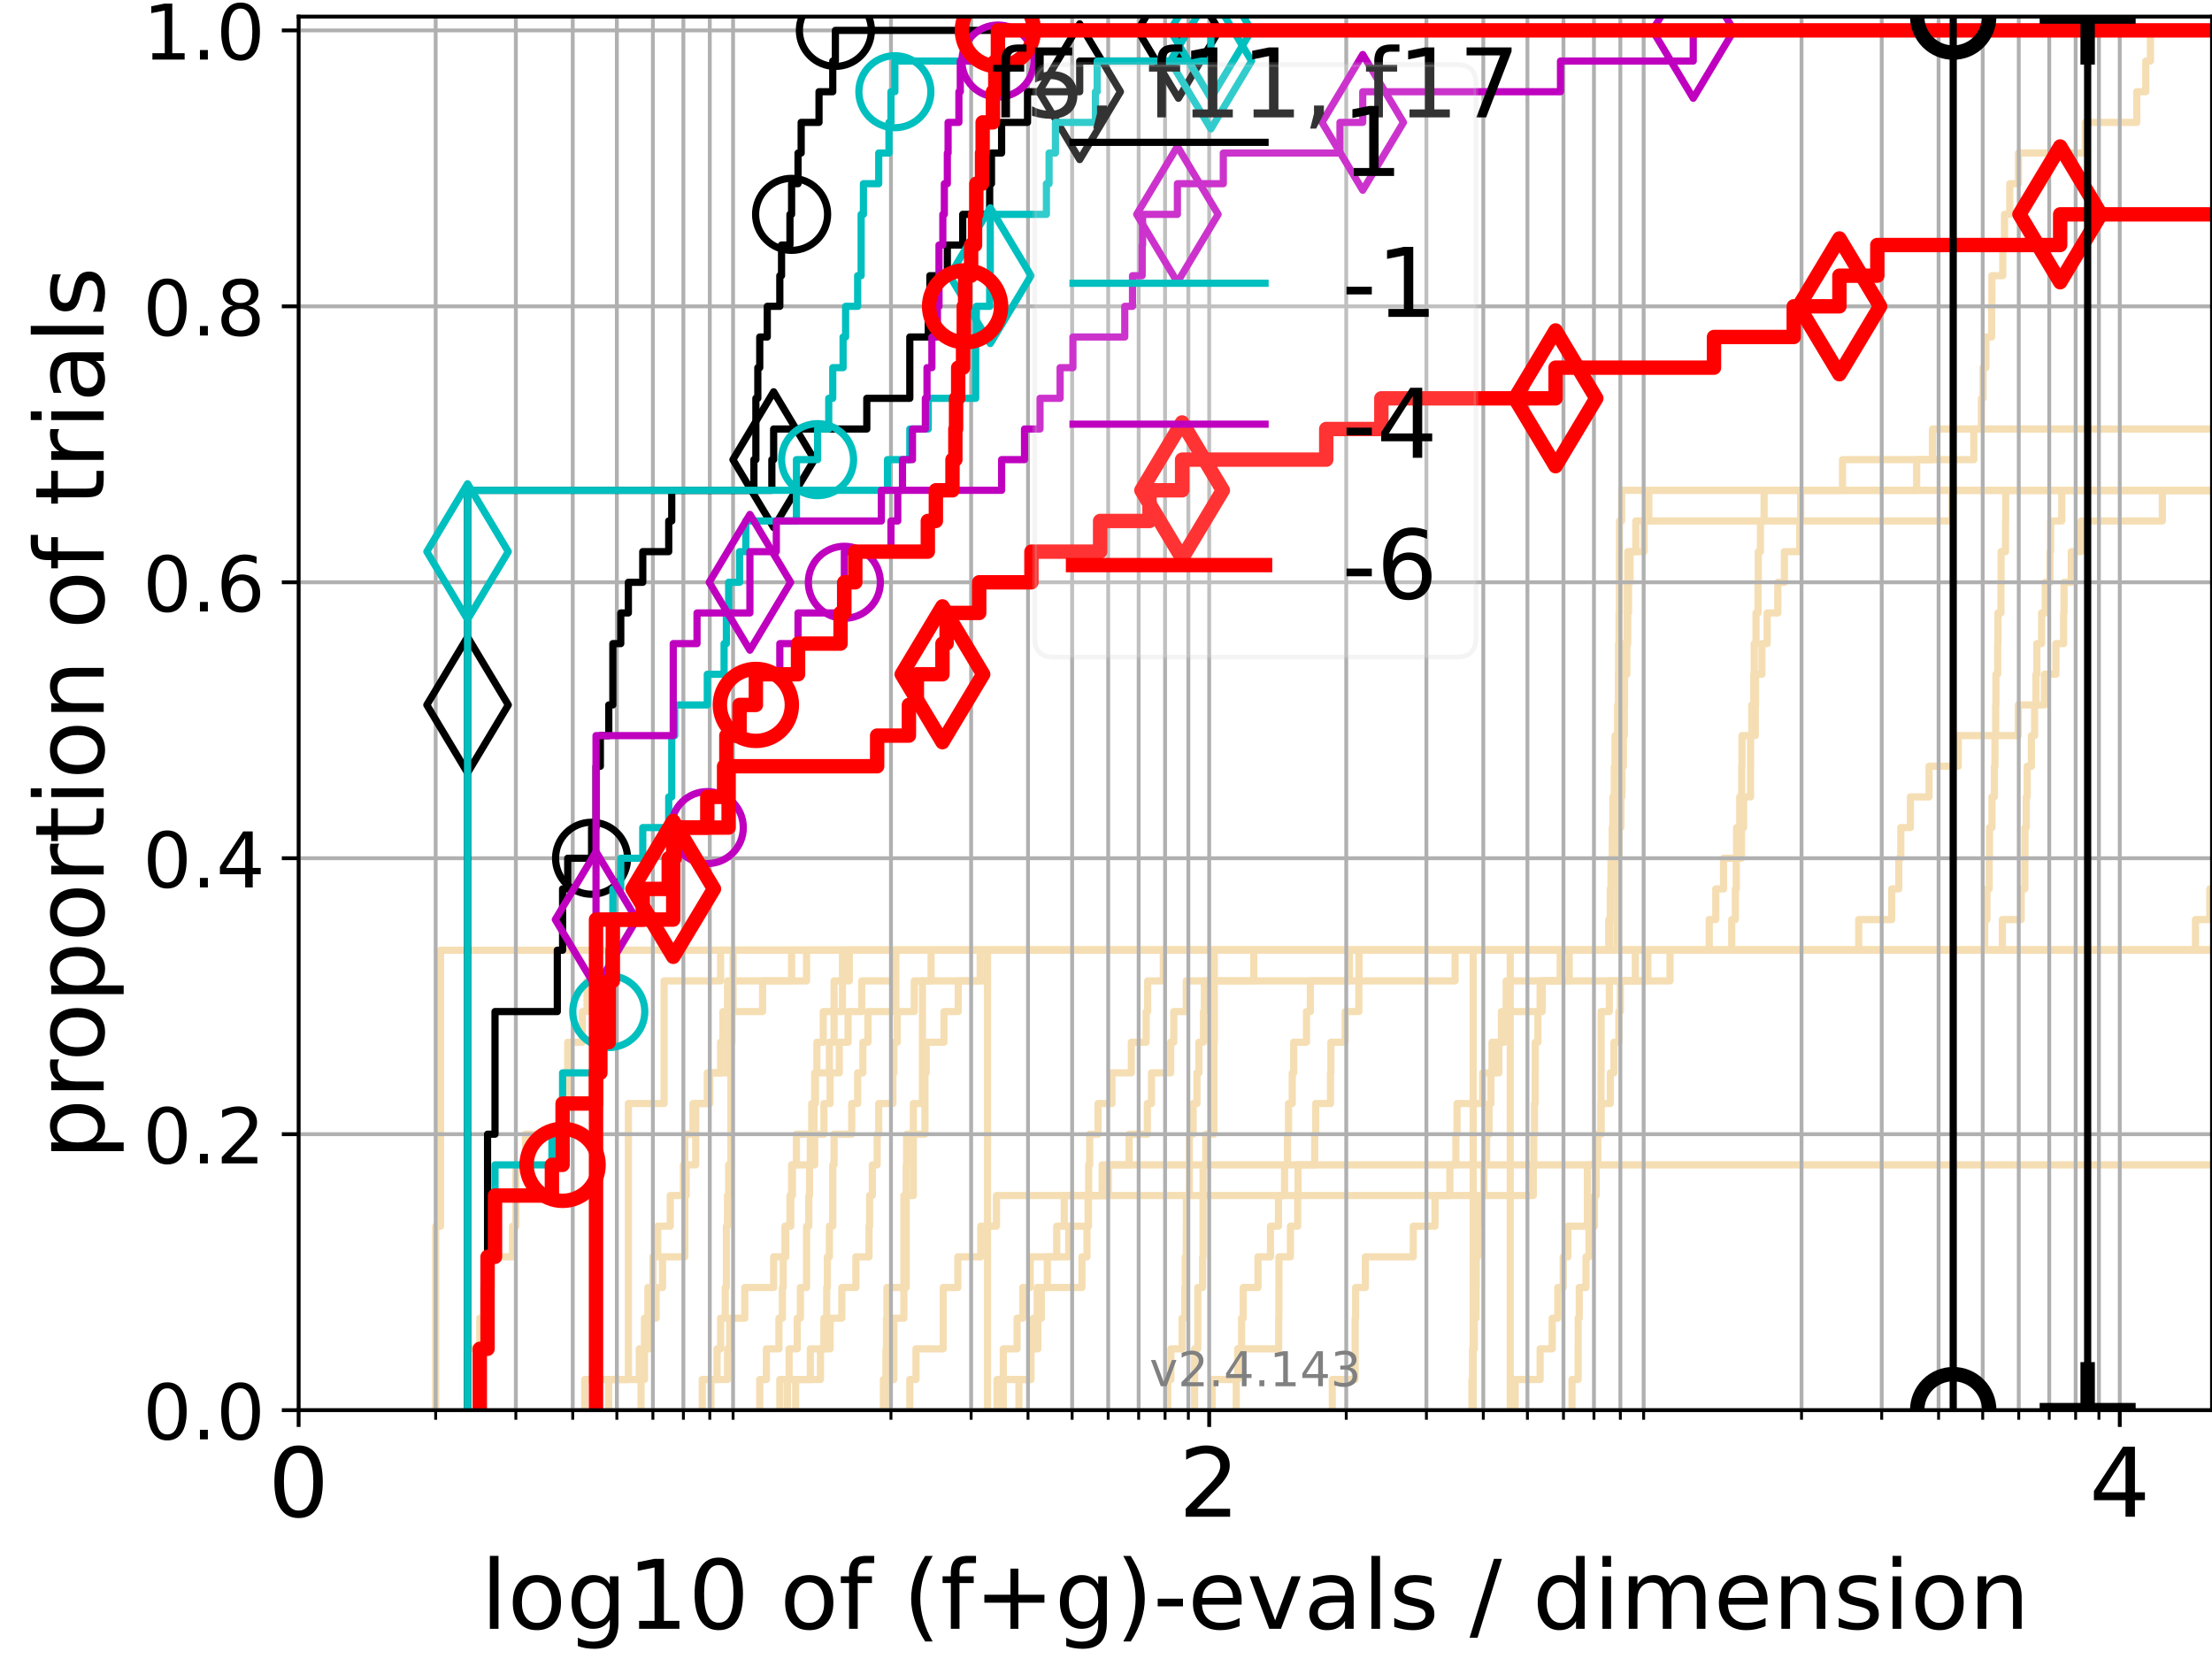 <?xml version="1.0" encoding="utf-8" standalone="no"?>
<!DOCTYPE svg PUBLIC "-//W3C//DTD SVG 1.1//EN"
  "http://www.w3.org/Graphics/SVG/1.1/DTD/svg11.dtd">
<!-- Created with matplotlib (https://matplotlib.org/) -->
<svg height="345.6pt" version="1.1" viewBox="0 0 460.8 345.6" width="460.8pt" xmlns="http://www.w3.org/2000/svg" xmlns:xlink="http://www.w3.org/1999/xlink">
 <defs>
  <style type="text/css">*{stroke-linecap:butt;stroke-linejoin:round;}</style>
 </defs>
 <g id="figure_1">
  <g id="patch_1">
   <path d="M 0 345.6 
L 460.8 345.6 
L 460.8 0 
L 0 0 
z
" style="fill:#ffffff;"/>
  </g>
  <g id="axes_1">
   <g id="patch_2">
    <path d="M 62.208 293.76 
L 460.8 293.76 
L 460.8 3.456 
L 62.208 3.456 
z
" style="fill:#ffffff;"/>
   </g>
   <g id="line2d_1">
    <path clip-path="url(#pe96b9abdac)" d="M 184.029 293.76 
L 184.029 287.373 
L 186.217 287.373 
L 186.217 280.985 
L 186.217 280.985 
L 186.217 274.598 
L 188.294 274.598 
L 188.294 268.211 
L 188.294 268.211 
L 188.294 261.823 
L 188.294 261.823 
L 188.294 255.436 
L 188.294 255.436 
L 188.294 249.049 
L 190.272 249.049 
L 190.272 242.661 
L 190.272 242.661 
L 190.272 236.274 
L 190.272 236.274 
L 190.272 229.887 
L 192.158 229.887 
L 192.158 223.499 
L 192.158 223.499 
L 192.158 217.112 
L 192.158 217.112 
L 192.158 210.725 
L 192.158 210.725 
L 192.158 204.337 
L 193.963 204.337 
L 193.963 197.95 
L 193.963 197.95 
L 193.963 197.95 
L 460.8 197.95 
" style="fill:none;stroke:#f5deb3;stroke-linecap:square;stroke-width:1.5;"/>
   </g>
   <g id="line2d_2">
    <path clip-path="url(#pe96b9abdac)" d="M 314.603 293.76 
L 314.603 274.598 
L 314.603 274.598 
L 314.603 255.436 
L 314.608 255.436 
L 314.608 236.274 
L 314.608 236.274 
L 314.608 217.112 
L 314.608 217.112 
L 314.608 197.95 
L 314.608 197.95 
L 314.608 197.95 
L 460.8 197.95 
" style="fill:none;stroke:#f5deb3;stroke-linecap:square;stroke-width:1.5;"/>
   </g>
   <g id="line2d_3">
    <path clip-path="url(#pe96b9abdac)" d="M 164.044 293.76 
L 164.044 287.373 
L 164.39 287.373 
L 164.39 280.985 
L 166.079 280.985 
L 166.079 274.598 
L 166.735 274.598 
L 166.735 268.211 
L 168.018 268.211 
L 168.018 261.823 
L 168.018 261.823 
L 168.018 255.436 
L 168.488 255.436 
L 168.488 249.049 
L 168.644 249.049 
L 168.644 242.661 
L 168.799 242.661 
L 168.799 236.274 
L 169.566 236.274 
L 169.566 229.887 
L 169.718 229.887 
L 169.718 223.499 
L 170.17 223.499 
L 170.17 217.112 
L 171.496 217.112 
L 171.496 210.725 
L 173.754 210.725 
L 173.754 204.337 
L 175.501 204.337 
L 175.501 197.95 
L 175.501 197.95 
L 175.501 197.95 
L 460.8 197.95 
" style="fill:none;stroke:#f5deb3;stroke-linecap:square;stroke-width:1.5;"/>
   </g>
   <g id="line2d_4">
    <path clip-path="url(#pe96b9abdac)" d="M 133.536 293.76 
L 133.536 287.373 
L 134.258 287.373 
L 134.258 280.985 
L 135.319 280.985 
L 135.319 274.598 
L 136.692 274.598 
L 136.692 268.211 
L 138.021 268.211 
L 138.021 261.823 
L 142.654 261.823 
L 142.654 255.436 
L 142.654 255.436 
L 142.654 249.049 
L 142.945 249.049 
L 142.945 242.661 
L 144.927 242.661 
L 144.927 236.274 
L 144.927 236.274 
L 144.927 229.887 
L 147.343 229.887 
L 147.343 223.499 
L 150.115 223.499 
L 150.115 217.112 
L 150.6 217.112 
L 150.6 210.725 
L 151.552 210.725 
L 151.552 204.337 
L 168.018 204.337 
L 168.018 197.95 
L 360.745 197.95 
L 360.745 191.563 
L 361.503 191.563 
L 361.503 185.175 
L 361.697 185.175 
L 361.697 178.788 
L 362.787 178.788 
L 362.787 172.401 
L 363.232 172.401 
L 363.232 166.013 
L 364.67 166.013 
L 364.67 159.626 
L 364.678 159.626 
L 364.678 153.239 
L 364.933 153.239 
L 364.933 146.851 
L 365.348 146.851 
L 365.348 140.464 
L 365.438 140.464 
L 365.438 134.077 
L 365.812 134.077 
L 365.812 127.69 
L 366.236 127.69 
L 366.236 121.302 
L 366.282 121.302 
L 366.282 114.915 
L 366.736 114.915 
L 366.736 108.528 
L 367.496 108.528 
L 367.496 102.14 
L 367.496 102.14 
L 367.496 102.14 
L 460.8 102.14 
" style="fill:none;stroke:#f5deb3;stroke-linecap:square;stroke-width:1.5;"/>
   </g>
   <g id="line2d_5">
    <path clip-path="url(#pe96b9abdac)" d="M 306.631 293.76 
L 306.631 287.373 
L 306.756 287.373 
L 306.756 280.985 
L 307.129 280.985 
L 307.129 274.598 
L 307.494 274.598 
L 307.494 268.211 
L 307.526 268.211 
L 307.526 261.823 
L 307.819 261.823 
L 307.819 255.436 
L 308.13 255.436 
L 308.13 249.049 
L 309.122 249.049 
L 309.122 242.661 
L 309.678 242.661 
L 309.678 236.274 
L 310.192 236.274 
L 310.192 229.887 
L 310.585 229.887 
L 310.585 223.499 
L 312.241 223.499 
L 312.241 217.112 
L 312.77 217.112 
L 312.77 210.725 
L 313.764 210.725 
L 313.764 204.337 
L 326.895 204.337 
L 326.895 197.95 
L 326.895 197.95 
L 326.895 197.95 
L 460.8 197.95 
" style="fill:none;stroke:#f5deb3;stroke-linecap:square;stroke-width:1.5;"/>
   </g>
   <g id="line2d_6"/>
   <g id="line2d_7">
    <path clip-path="url(#pe96b9abdac)" d="M 162.45 293.76 
L 162.45 287.373 
L 170.912 287.373 
L 170.912 280.985 
L 171.641 280.985 
L 171.641 274.598 
L 172.215 274.598 
L 172.215 268.211 
L 172.357 268.211 
L 172.357 261.823 
L 172.781 261.823 
L 172.781 255.436 
L 173.478 255.436 
L 173.478 249.049 
L 173.478 249.049 
L 173.478 242.661 
L 173.754 242.661 
L 173.754 236.274 
L 177.429 236.274 
L 177.429 229.887 
L 178.666 229.887 
L 178.666 223.499 
L 179.749 223.499 
L 179.749 217.112 
L 180.803 217.112 
L 180.803 210.725 
L 186.621 210.725 
L 186.621 204.337 
L 186.621 204.337 
L 186.621 197.95 
L 336.93 197.95 
L 336.93 191.563 
L 336.977 191.563 
L 336.977 185.175 
L 337.061 185.175 
L 337.061 178.788 
L 337.289 178.788 
L 337.289 172.401 
L 337.653 172.401 
L 337.653 166.013 
L 337.883 166.013 
L 337.883 159.626 
L 338.181 159.626 
L 338.181 153.239 
L 338.381 153.239 
L 338.381 146.851 
L 338.426 146.851 
L 338.426 140.464 
L 338.907 140.464 
L 338.907 134.077 
L 338.947 134.077 
L 338.947 127.69 
L 339.002 127.69 
L 339.002 121.302 
L 339.081 121.302 
L 339.081 114.915 
L 340.761 114.915 
L 340.761 108.528 
L 406.657 108.528 
L 406.657 102.14 
L 406.657 102.14 
L 406.657 102.14 
L 460.8 102.14 
" style="fill:none;stroke:#f5deb3;stroke-linecap:square;stroke-width:1.5;"/>
   </g>
   <g id="line2d_8">
    <path clip-path="url(#pe96b9abdac)" d="M 327.474 293.76 
L 327.474 287.373 
L 328.756 287.373 
L 328.756 280.985 
L 328.759 280.985 
L 328.759 274.598 
L 328.985 274.598 
L 328.985 268.211 
L 330.39 268.211 
L 330.39 261.823 
L 331.022 261.823 
L 331.022 255.436 
L 332.167 255.436 
L 332.167 249.049 
L 332.512 249.049 
L 332.512 242.661 
L 332.86 242.661 
L 332.86 236.274 
L 333.527 236.274 
L 333.527 229.887 
L 335.467 229.887 
L 335.467 223.499 
L 336.216 223.499 
L 336.216 217.112 
L 337.237 217.112 
L 337.237 210.725 
L 337.545 210.725 
L 337.545 204.337 
L 340.672 204.337 
L 340.672 197.95 
L 340.672 197.95 
L 340.672 197.95 
L 460.8 197.95 
" style="fill:none;stroke:#f5deb3;stroke-linecap:square;stroke-width:1.5;"/>
   </g>
   <g id="line2d_9">
    <path clip-path="url(#pe96b9abdac)" d="M 158.27 293.76 
L 158.27 287.373 
L 159.646 287.373 
L 159.646 280.985 
L 162.269 280.985 
L 162.269 274.598 
L 162.988 274.598 
L 162.988 268.211 
L 163.166 268.211 
L 163.166 261.823 
L 163.695 261.823 
L 163.695 255.436 
L 164.734 255.436 
L 164.734 249.049 
L 164.904 249.049 
L 164.904 242.661 
L 165.913 242.661 
L 165.913 236.274 
L 169.108 236.274 
L 169.108 229.887 
L 169.869 229.887 
L 169.869 223.499 
L 172.781 223.499 
L 172.781 217.112 
L 173.754 217.112 
L 173.754 210.725 
L 175.501 210.725 
L 175.501 204.337 
L 176.924 204.337 
L 176.924 197.95 
L 335.127 197.95 
L 335.127 191.563 
L 335.481 191.563 
L 335.481 185.175 
L 335.667 185.175 
L 335.667 178.788 
L 335.855 178.788 
L 335.855 172.401 
L 336.226 172.401 
L 336.226 166.013 
L 336.444 166.013 
L 336.444 159.626 
L 336.831 159.626 
L 336.831 153.239 
L 336.975 153.239 
L 336.975 146.851 
L 337.141 146.851 
L 337.141 140.464 
L 337.175 140.464 
L 337.175 134.077 
L 337.276 134.077 
L 337.276 127.69 
L 337.349 127.69 
L 337.349 121.302 
L 337.359 121.302 
L 337.359 114.915 
L 337.367 114.915 
L 337.367 108.528 
L 337.814 108.528 
L 337.814 102.14 
L 383.831 102.14 
L 383.831 95.753 
L 411.184 95.753 
L 411.184 89.366 
L 412.773 89.366 
L 412.773 82.978 
L 413.112 82.978 
L 413.112 76.591 
L 413.705 76.591 
L 413.705 70.204 
L 414.896 70.204 
L 414.896 63.816 
L 414.947 63.816 
L 414.947 57.429 
L 417.211 57.429 
L 417.211 51.042 
L 417.579 51.042 
L 417.579 44.654 
L 418.672 44.654 
L 418.672 38.267 
L 420.489 38.267 
L 420.489 31.88 
L 434.39 31.88 
L 434.39 25.492 
L 445.131 25.492 
L 445.131 19.105 
L 447 19.105 
L 447 12.718 
L 447.975 12.718 
L 447.975 6.33 
L 447.975 6.33 
L 447.975 6.33 
L 460.8 6.33 
" style="fill:none;stroke:#f5deb3;stroke-linecap:square;stroke-width:1.5;"/>
   </g>
   <g id="line2d_10">
    <path clip-path="url(#pe96b9abdac)" d="M 189.529 293.76 
L 189.529 287.373 
L 190.82 287.373 
L 190.82 280.985 
L 196.49 280.985 
L 196.49 274.598 
L 196.49 274.598 
L 196.49 268.211 
L 199.536 268.211 
L 199.536 261.823 
L 204.314 261.823 
L 204.314 255.436 
L 207.581 255.436 
L 207.581 249.049 
L 319.412 249.049 
L 319.412 242.661 
L 319.512 242.661 
L 319.512 236.274 
L 319.659 236.274 
L 319.659 229.887 
L 319.814 229.887 
L 319.814 223.499 
L 319.826 223.499 
L 319.826 217.112 
L 320.372 217.112 
L 320.372 210.725 
L 320.831 210.725 
L 320.831 204.337 
L 347.891 204.337 
L 347.891 197.95 
L 347.891 197.95 
L 347.891 197.95 
L 460.8 197.95 
" style="fill:none;stroke:#f5deb3;stroke-linecap:square;stroke-width:1.5;"/>
   </g>
   <g id="line2d_11">
    <path clip-path="url(#pe96b9abdac)" d="M 126.82 293.76 
L 126.82 287.373 
L 133.17 287.373 
L 133.17 280.985 
L 134.258 280.985 
L 134.258 274.598 
L 134.969 274.598 
L 134.969 268.211 
L 136.011 268.211 
L 136.011 261.823 
L 137.028 261.823 
L 137.028 255.436 
L 139.624 255.436 
L 139.624 249.049 
L 142.361 249.049 
L 142.361 242.661 
L 142.654 242.661 
L 142.654 236.274 
L 144.371 236.274 
L 144.371 229.887 
L 147.861 229.887 
L 147.861 223.499 
L 151.552 223.499 
L 151.552 217.112 
L 151.787 217.112 
L 151.787 210.725 
L 158.866 210.725 
L 158.866 204.337 
L 164.904 204.337 
L 164.904 197.95 
L 461.8 197.95 
" style="fill:none;stroke:#f5deb3;stroke-linecap:square;stroke-width:1.5;"/>
   </g>
   <g id="line2d_12">
    <path clip-path="url(#pe96b9abdac)" d="M 121.807 293.76 
L 121.807 287.373 
L 130.902 287.373 
L 130.902 280.985 
L 130.902 280.985 
L 130.902 274.598 
L 130.902 274.598 
L 130.902 268.211 
L 130.902 268.211 
L 130.902 261.823 
L 130.902 261.823 
L 130.902 255.436 
L 130.902 255.436 
L 130.902 249.049 
L 130.902 249.049 
L 130.902 242.661 
L 130.902 242.661 
L 130.902 236.274 
L 130.902 236.274 
L 130.902 229.887 
L 138.347 229.887 
L 138.347 223.499 
L 138.347 223.499 
L 138.347 217.112 
L 138.347 217.112 
L 138.347 210.725 
L 138.347 210.725 
L 138.347 204.337 
L 150.115 204.337 
L 150.115 197.95 
L 150.115 197.95 
L 150.115 197.95 
L 460.8 197.95 
" style="fill:none;stroke:#f5deb3;stroke-linecap:square;stroke-width:1.5;"/>
   </g>
   <g id="line2d_13">
    <path clip-path="url(#pe96b9abdac)" d="M 248.863 293.76 
L 248.863 287.373 
L 248.863 287.373 
L 248.863 280.985 
L 249.523 280.985 
L 249.523 274.598 
L 249.523 274.598 
L 249.523 268.211 
L 250.515 268.211 
L 250.515 261.823 
L 250.621 261.823 
L 250.621 255.436 
L 250.621 255.436 
L 250.621 249.049 
L 250.621 249.049 
L 250.621 242.661 
L 251.191 242.661 
L 251.191 236.274 
L 252.874 236.274 
L 252.874 229.887 
L 252.874 229.887 
L 252.874 223.499 
L 252.874 223.499 
L 252.874 217.112 
L 252.954 217.112 
L 252.954 210.725 
L 252.954 210.725 
L 252.954 204.337 
L 252.954 204.337 
L 252.954 197.95 
L 252.954 197.95 
L 252.954 197.95 
L 460.8 197.95 
" style="fill:none;stroke:#f5deb3;stroke-linecap:square;stroke-width:1.5;"/>
   </g>
   <g id="line2d_14">
    <path clip-path="url(#pe96b9abdac)" d="M 148.118 293.76 
L 148.118 287.373 
L 149.377 287.373 
L 149.377 280.985 
L 150.115 280.985 
L 150.115 274.598 
L 151.079 274.598 
L 151.079 268.211 
L 151.316 268.211 
L 151.316 261.823 
L 151.316 261.823 
L 151.316 255.436 
L 151.552 255.436 
L 151.552 249.049 
L 151.787 249.049 
L 151.787 242.661 
L 152.252 242.661 
L 152.252 236.274 
L 152.252 236.274 
L 152.252 229.887 
L 152.252 229.887 
L 152.252 223.499 
L 152.252 223.499 
L 152.252 217.112 
L 152.483 217.112 
L 152.483 210.725 
L 152.713 210.725 
L 152.713 204.337 
L 152.713 204.337 
L 152.713 197.95 
L 152.713 197.95 
L 152.713 197.95 
L 460.8 197.95 
" style="fill:none;stroke:#f5deb3;stroke-linecap:square;stroke-width:1.5;"/>
   </g>
   <g id="line2d_15"/>
   <g id="line2d_16">
    <path clip-path="url(#pe96b9abdac)" d="M 257.528 293.76 
L 257.528 287.373 
L 257.868 287.373 
L 257.868 280.985 
L 258.645 280.985 
L 258.645 274.598 
L 258.993 274.598 
L 258.993 268.211 
L 262.065 268.211 
L 262.065 261.823 
L 264.668 261.823 
L 264.668 255.436 
L 266.326 255.436 
L 266.326 249.049 
L 267.598 249.049 
L 267.598 242.661 
L 268.212 242.661 
L 268.212 236.274 
L 268.419 236.274 
L 268.419 229.887 
L 269.198 229.887 
L 269.198 223.499 
L 269.495 223.499 
L 269.495 217.112 
L 272.161 217.112 
L 272.161 210.725 
L 272.971 210.725 
L 272.971 204.337 
L 281.102 204.337 
L 281.102 197.95 
L 461.8 197.95 
" style="fill:none;stroke:#f5deb3;stroke-linecap:square;stroke-width:1.5;"/>
   </g>
   <g id="line2d_17">
    <path clip-path="url(#pe96b9abdac)" d="M 277.536 293.76 
L 277.536 287.373 
L 282.3 287.373 
L 282.3 280.985 
L 282.3 280.985 
L 282.3 274.598 
L 282.399 274.598 
L 282.399 268.211 
L 284.43 268.211 
L 284.43 261.823 
L 294.41 261.823 
L 294.41 255.436 
L 298.943 255.436 
L 298.943 249.049 
L 302.037 249.049 
L 302.037 242.661 
L 303.281 242.661 
L 303.281 236.274 
L 303.528 236.274 
L 303.528 229.887 
L 308.86 229.887 
L 308.86 223.499 
L 310.807 223.499 
L 310.807 217.112 
L 313.386 217.112 
L 313.386 210.725 
L 321.261 210.725 
L 321.261 204.337 
L 325.018 204.337 
L 325.018 197.95 
L 457.362 197.95 
L 457.362 191.563 
L 460.349 191.563 
L 460.349 185.175 
L 461.8 185.175 
" style="fill:none;stroke:#f5deb3;stroke-linecap:square;stroke-width:1.5;"/>
   </g>
   <g id="line2d_18">
    <path clip-path="url(#pe96b9abdac)" d="M 97.402 293.76 
L 97.402 287.373 
L 97.402 287.373 
L 97.402 280.985 
L 99.95 280.985 
L 99.95 274.598 
L 100.766 274.598 
L 100.766 268.211 
L 102.351 268.211 
L 102.351 261.823 
L 106.768 261.823 
L 106.768 255.436 
L 107.46 255.436 
L 107.46 249.049 
L 107.46 249.049 
L 107.46 242.661 
L 109.47 242.661 
L 109.47 236.274 
L 117.736 236.274 
L 117.736 229.887 
L 118.267 229.887 
L 118.267 223.499 
L 118.267 223.499 
L 118.267 217.112 
L 121.32 217.112 
L 121.32 210.725 
L 122.289 210.725 
L 122.289 204.337 
L 123.701 204.337 
L 123.701 197.95 
L 413.449 197.95 
L 413.449 191.563 
L 413.914 191.563 
L 413.914 185.175 
L 414.39 185.175 
L 414.39 178.788 
L 414.449 178.788 
L 414.449 172.401 
L 414.97 172.401 
L 414.97 166.013 
L 415.463 166.013 
L 415.463 159.626 
L 415.59 159.626 
L 415.59 153.239 
L 415.737 153.239 
L 415.737 146.851 
L 415.789 146.851 
L 415.789 140.464 
L 416.144 140.464 
L 416.144 134.077 
L 416.212 134.077 
L 416.212 127.69 
L 416.834 127.69 
L 416.834 121.302 
L 416.861 121.302 
L 416.861 114.915 
L 417.79 114.915 
L 417.79 108.528 
L 417.821 108.528 
L 417.821 102.14 
L 417.821 102.14 
L 417.821 102.14 
L 460.8 102.14 
" style="fill:none;stroke:#f5deb3;stroke-linecap:square;stroke-width:1.5;"/>
   </g>
   <g id="line2d_19">
    <path clip-path="url(#pe96b9abdac)" d="M 315.629 293.76 
L 315.629 287.373 
L 320.838 287.373 
L 320.838 280.985 
L 323.352 280.985 
L 323.352 274.598 
L 324.513 274.598 
L 324.513 268.211 
L 325.645 268.211 
L 325.645 261.823 
L 326.617 261.823 
L 326.617 255.436 
L 330.677 255.436 
L 330.677 249.049 
L 330.683 249.049 
L 330.683 242.661 
L 332.605 242.661 
L 332.605 236.274 
L 333.509 236.274 
L 333.509 229.887 
L 333.529 229.887 
L 333.529 223.499 
L 333.535 223.499 
L 333.535 217.112 
L 333.541 217.112 
L 333.541 210.725 
L 335.253 210.725 
L 335.253 204.337 
L 343.289 204.337 
L 343.289 197.95 
L 343.289 197.95 
L 343.289 197.95 
L 460.8 197.95 
" style="fill:none;stroke:#f5deb3;stroke-linecap:square;stroke-width:1.5;"/>
   </g>
   <g id="line2d_20">
    <path clip-path="url(#pe96b9abdac)" d="M 146.287 293.76 
L 146.287 287.373 
L 151.552 287.373 
L 151.552 280.985 
L 152.02 280.985 
L 152.02 274.598 
L 155.156 274.598 
L 155.156 268.211 
L 161.165 268.211 
L 161.165 261.823 
L 163.52 261.823 
L 163.52 255.436 
L 164.562 255.436 
L 164.562 249.049 
L 165.074 249.049 
L 165.074 242.661 
L 169.718 242.661 
L 169.718 236.274 
L 171.641 236.274 
L 171.641 229.887 
L 172.922 229.887 
L 172.922 223.499 
L 174.838 223.499 
L 174.838 217.112 
L 176.669 217.112 
L 176.669 210.725 
L 179.511 210.725 
L 179.511 204.337 
L 186.52 204.337 
L 186.52 197.95 
L 186.52 197.95 
L 186.52 197.95 
L 460.8 197.95 
" style="fill:none;stroke:#f5deb3;stroke-linecap:square;stroke-width:1.5;"/>
   </g>
   <g id="line2d_21">
    <path clip-path="url(#pe96b9abdac)" d="M 306.892 293.76 
L 306.892 287.373 
L 306.892 287.373 
L 306.892 280.985 
L 306.892 280.985 
L 306.892 274.598 
L 306.892 274.598 
L 306.892 268.211 
L 306.892 268.211 
L 306.892 261.823 
L 306.897 261.823 
L 306.897 255.436 
L 306.897 255.436 
L 306.897 249.049 
L 306.897 249.049 
L 306.897 242.661 
L 306.897 242.661 
L 306.897 236.274 
L 306.897 236.274 
L 306.897 229.887 
L 306.897 229.887 
L 306.897 223.499 
L 306.897 223.499 
L 306.897 217.112 
L 306.897 217.112 
L 306.897 210.725 
L 306.897 210.725 
L 306.897 204.337 
L 306.897 204.337 
L 306.897 197.95 
L 306.897 197.95 
L 306.897 197.95 
L 460.8 197.95 
" style="fill:none;stroke:#f5deb3;stroke-linecap:square;stroke-width:1.5;"/>
   </g>
   <g id="line2d_22">
    <path clip-path="url(#pe96b9abdac)" d="M 165.747 293.76 
L 165.747 287.373 
L 168.799 287.373 
L 168.799 280.985 
L 172.922 280.985 
L 172.922 274.598 
L 175.369 274.598 
L 175.369 268.211 
L 178.299 268.211 
L 178.299 261.823 
L 181.034 261.823 
L 181.034 255.436 
L 181.149 255.436 
L 181.149 249.049 
L 181.719 249.049 
L 181.719 242.661 
L 182.725 242.661 
L 182.725 236.274 
L 183.055 236.274 
L 183.055 229.887 
L 186.013 229.887 
L 186.013 223.499 
L 186.217 223.499 
L 186.217 217.112 
L 186.921 217.112 
L 186.921 210.725 
L 190.455 210.725 
L 190.455 204.337 
L 204.184 204.337 
L 204.184 197.95 
L 204.184 197.95 
L 204.184 197.95 
L 460.8 197.95 
" style="fill:none;stroke:#f5deb3;stroke-linecap:square;stroke-width:1.5;"/>
   </g>
   <g id="line2d_23">
    <path clip-path="url(#pe96b9abdac)" d="M 207.702 293.76 
L 207.702 287.373 
L 214.717 287.373 
L 214.717 280.985 
L 216.213 280.985 
L 216.213 274.598 
L 216.941 274.598 
L 216.941 268.211 
L 218.174 268.211 
L 218.174 261.823 
L 220.135 261.823 
L 220.135 255.436 
L 221.707 255.436 
L 221.707 249.049 
L 230.89 249.049 
L 230.89 242.661 
L 230.89 242.661 
L 230.89 242.661 
L 460.8 242.661 
" style="fill:none;stroke:#f5deb3;stroke-linecap:square;stroke-width:1.5;"/>
   </g>
   <g id="line2d_24">
    <path clip-path="url(#pe96b9abdac)" d="M 252.51 293.76 
L 252.51 287.373 
L 257.833 287.373 
L 257.833 280.985 
L 266.37 280.985 
L 266.37 274.598 
L 266.413 274.598 
L 266.413 268.211 
L 266.428 268.211 
L 266.428 261.823 
L 268.817 261.823 
L 268.817 255.436 
L 270.332 255.436 
L 270.332 249.049 
L 270.411 249.049 
L 270.411 242.661 
L 273.875 242.661 
L 273.875 236.274 
L 274.08 236.274 
L 274.08 229.887 
L 277.17 229.887 
L 277.17 223.499 
L 277.248 223.499 
L 277.248 217.112 
L 280.231 217.112 
L 280.231 210.725 
L 283.071 210.725 
L 283.071 204.337 
L 283.11 204.337 
L 283.11 197.95 
L 356.066 197.95 
L 356.066 191.563 
L 357.426 191.563 
L 357.426 185.175 
L 359.048 185.175 
L 359.048 178.788 
L 361.761 178.788 
L 361.761 172.401 
L 362.418 172.401 
L 362.418 166.013 
L 362.823 166.013 
L 362.823 159.626 
L 362.887 159.626 
L 362.887 153.239 
L 365.666 153.239 
L 365.666 146.851 
L 365.72 146.851 
L 365.72 140.464 
L 367.04 140.464 
L 367.04 134.077 
L 368.13 134.077 
L 368.13 127.69 
L 370.356 127.69 
L 370.356 121.302 
L 371.723 121.302 
L 371.723 114.915 
L 374.915 114.915 
L 374.915 108.528 
L 375.105 108.528 
L 375.105 102.14 
L 399.275 102.14 
L 399.275 95.753 
L 402.566 95.753 
L 402.566 89.366 
L 461.8 89.366 
" style="fill:none;stroke:#f5deb3;stroke-linecap:square;stroke-width:1.5;"/>
   </g>
   <g id="line2d_25">
    <path clip-path="url(#pe96b9abdac)" d="M 212.258 293.76 
L 212.258 287.373 
L 214.768 287.373 
L 214.768 280.985 
L 215.272 280.985 
L 215.272 274.598 
L 216.066 274.598 
L 216.066 268.211 
L 225.395 268.211 
L 225.395 261.823 
L 226.44 261.823 
L 226.44 255.436 
L 226.668 255.436 
L 226.668 249.049 
L 229.601 249.049 
L 229.601 242.661 
L 235.216 242.661 
L 235.216 236.274 
L 239.018 236.274 
L 239.018 229.887 
L 239.882 229.887 
L 239.882 223.499 
L 243.873 223.499 
L 243.873 217.112 
L 244.519 217.112 
L 244.519 210.725 
L 247.12 210.725 
L 247.12 204.337 
L 303.126 204.337 
L 303.126 197.95 
L 461.8 197.95 
" style="fill:none;stroke:#f5deb3;stroke-linecap:square;stroke-width:1.5;"/>
   </g>
   <g id="line2d_26">
    <path clip-path="url(#pe96b9abdac)" d="M 243.268 293.76 
L 243.268 287.373 
L 243.923 287.373 
L 243.923 280.985 
L 246.255 280.985 
L 246.255 274.598 
L 246.818 274.598 
L 246.818 268.211 
L 246.911 268.211 
L 246.911 261.823 
L 247.12 261.823 
L 247.12 255.436 
L 247.143 255.436 
L 247.143 249.049 
L 247.763 249.049 
L 247.763 242.661 
L 247.763 242.661 
L 247.763 236.274 
L 248.552 236.274 
L 248.552 229.887 
L 249.348 229.887 
L 249.348 223.499 
L 249.762 223.499 
L 249.762 217.112 
L 250.706 217.112 
L 250.706 210.725 
L 250.896 210.725 
L 250.896 204.337 
L 261.187 204.337 
L 261.187 197.95 
L 387.206 197.95 
L 387.206 191.563 
L 394.073 191.563 
L 394.073 185.175 
L 395.555 185.175 
L 395.555 178.788 
L 395.975 178.788 
L 395.975 172.401 
L 397.969 172.401 
L 397.969 166.013 
L 401.858 166.013 
L 401.858 159.626 
L 407.935 159.626 
L 407.935 153.239 
L 420.442 153.239 
L 420.442 146.851 
L 425.884 146.851 
L 425.884 140.464 
L 428.286 140.464 
L 428.286 134.077 
L 429.89 134.077 
L 429.89 127.69 
L 429.978 127.69 
L 429.978 121.302 
L 431.487 121.302 
L 431.487 114.915 
L 433.537 114.915 
L 433.537 108.528 
L 450.46 108.528 
L 450.46 102.14 
L 461.8 102.14 
" style="fill:none;stroke:#f5deb3;stroke-linecap:square;stroke-width:1.5;"/>
   </g>
   <g id="line2d_27">
    <path clip-path="url(#pe96b9abdac)" d="M 209.006 293.76 
L 209.006 287.373 
L 209.006 287.373 
L 209.006 280.985 
L 211.879 280.985 
L 211.879 274.598 
L 213.059 274.598 
L 213.059 268.211 
L 214.615 268.211 
L 214.615 261.823 
L 222.64 261.823 
L 222.64 255.436 
L 226.744 255.436 
L 226.744 249.049 
L 226.782 249.049 
L 226.782 242.661 
L 227.009 242.661 
L 227.009 236.274 
L 228.743 236.274 
L 228.743 229.887 
L 231.638 229.887 
L 231.638 223.499 
L 235.677 223.499 
L 235.677 217.112 
L 238.764 217.112 
L 238.764 210.725 
L 239.075 210.725 
L 239.075 204.337 
L 242.344 204.337 
L 242.344 197.95 
L 417.125 197.95 
L 417.125 191.563 
L 421.052 191.563 
L 421.052 185.175 
L 421.817 185.175 
L 421.817 178.788 
L 421.835 178.788 
L 421.835 172.401 
L 422.11 172.401 
L 422.11 166.013 
L 422.303 166.013 
L 422.303 159.626 
L 423.181 159.626 
L 423.181 153.239 
L 423.846 153.239 
L 423.846 146.851 
L 424.124 146.851 
L 424.124 140.464 
L 424.32 140.464 
L 424.32 134.077 
L 425.305 134.077 
L 425.305 127.69 
L 426.058 127.69 
L 426.058 121.302 
L 427.051 121.302 
L 427.051 114.915 
L 427.194 114.915 
L 427.194 108.528 
L 429.497 108.528 
L 429.497 102.14 
L 429.497 102.14 
L 429.497 102.14 
L 460.8 102.14 
" style="fill:none;stroke:#f5deb3;stroke-linecap:square;stroke-width:1.5;"/>
   </g>
   <g id="line2d_28">
    <path clip-path="url(#pe96b9abdac)" d="M 184.455 293.76 
L 184.455 287.373 
L 184.561 287.373 
L 184.561 280.985 
L 184.666 280.985 
L 184.666 274.598 
L 184.771 274.598 
L 184.771 268.211 
L 188.774 268.211 
L 188.774 261.823 
L 188.774 261.823 
L 188.774 255.436 
L 188.774 255.436 
L 188.774 249.049 
L 188.774 249.049 
L 188.774 242.661 
L 188.869 242.661 
L 188.869 236.274 
L 192.682 236.274 
L 192.682 229.887 
L 192.682 229.887 
L 192.682 223.499 
L 192.941 223.499 
L 192.941 217.112 
L 196.647 217.112 
L 196.647 210.725 
L 199.61 210.725 
L 199.61 204.337 
L 205.665 204.337 
L 205.665 197.95 
L 335.38 197.95 
L 335.38 191.563 
L 335.454 191.563 
L 335.454 185.175 
L 335.597 185.175 
L 335.597 178.788 
L 335.938 178.788 
L 335.938 172.401 
L 335.997 172.401 
L 335.997 166.013 
L 336.287 166.013 
L 336.287 159.626 
L 336.449 159.626 
L 336.449 153.239 
L 337.25 153.239 
L 337.25 146.851 
L 337.305 146.851 
L 337.305 140.464 
L 338.046 140.464 
L 338.046 134.077 
L 339.086 134.077 
L 339.086 127.69 
L 339.252 127.69 
L 339.252 121.302 
L 339.567 121.302 
L 339.567 114.915 
L 342.511 114.915 
L 342.511 108.528 
L 343.479 108.528 
L 343.479 102.14 
L 461.8 102.14 
" style="fill:none;stroke:#f5deb3;stroke-linecap:square;stroke-width:1.5;"/>
   </g>
   <g id="line2d_29">
    <path clip-path="url(#pe96b9abdac)" d="M 90.759 293.76 
L 90.759 287.373 
L 90.759 287.373 
L 90.759 280.985 
L 90.759 280.985 
L 90.759 274.598 
L 90.759 274.598 
L 90.759 268.211 
L 90.759 268.211 
L 90.759 261.823 
L 90.759 261.823 
L 90.759 255.436 
L 91.776 255.436 
L 91.776 249.049 
L 91.776 249.049 
L 91.776 242.661 
L 91.776 242.661 
L 91.776 236.274 
L 91.776 236.274 
L 91.776 229.887 
L 91.776 229.887 
L 91.776 223.499 
L 91.776 223.499 
L 91.776 217.112 
L 91.776 217.112 
L 91.776 210.725 
L 91.776 210.725 
L 91.776 204.337 
L 91.776 204.337 
L 91.776 197.95 
L 91.776 197.95 
L 91.776 197.95 
L 460.8 197.95 
" style="fill:none;stroke:#f5deb3;stroke-linecap:square;stroke-width:1.5;"/>
   </g>
   <g id="line2d_30">
    <path clip-path="url(#pe96b9abdac)" d="M 205.728 293.76 
L 205.728 287.373 
L 205.728 287.373 
L 205.728 280.985 
L 205.728 280.985 
L 205.728 274.598 
L 205.728 274.598 
L 205.728 268.211 
L 205.728 268.211 
L 205.728 261.823 
L 205.728 261.823 
L 205.728 255.436 
L 205.728 255.436 
L 205.728 249.049 
L 205.728 249.049 
L 205.728 242.661 
L 205.728 242.661 
L 205.728 236.274 
L 205.728 236.274 
L 205.728 229.887 
L 205.728 229.887 
L 205.728 223.499 
L 205.728 223.499 
L 205.728 217.112 
L 205.728 217.112 
L 205.728 210.725 
L 205.728 210.725 
L 205.728 204.337 
L 205.728 204.337 
L 205.728 197.95 
L 205.728 197.95 
L 205.728 197.95 
L 460.8 197.95 
" style="fill:none;stroke:#f5deb3;stroke-linecap:square;stroke-width:1.5;"/>
   </g>
   <g id="matplotlib.axis_1">
    <g id="xtick_1">
     <g id="line2d_31">
      <path clip-path="url(#pe96b9abdac)" d="M 62.208 293.76 
L 62.208 3.456 
" style="fill:none;stroke:#b0b0b0;stroke-linecap:square;stroke-width:0.8;"/>
     </g>
     <g id="line2d_32">
      <defs>
       <path d="M 0 0 
L 0 3.5 
" id="mb10db37f8a" style="stroke:#000000;stroke-width:0.8;"/>
      </defs>
      <g>
       <use style="stroke:#000000;stroke-width:0.8;" x="62.208" xlink:href="#mb10db37f8a" y="293.76"/>
      </g>
     </g>
     <g id="text_1">
      <!-- 0 -->
      <g transform="translate(55.846 315.957)scale(0.2 -0.2)">
       <defs>
        <path d="M 31.781 66.406 
Q 24.172 66.406 20.328 58.906 
Q 16.5 51.422 16.5 36.375 
Q 16.5 21.391 20.328 13.891 
Q 24.172 6.391 31.781 6.391 
Q 39.453 6.391 43.281 13.891 
Q 47.125 21.391 47.125 36.375 
Q 47.125 51.422 43.281 58.906 
Q 39.453 66.406 31.781 66.406 
z
M 31.781 74.219 
Q 44.047 74.219 50.516 64.516 
Q 56.984 54.828 56.984 36.375 
Q 56.984 17.969 50.516 8.266 
Q 44.047 -1.422 31.781 -1.422 
Q 19.531 -1.422 13.062 8.266 
Q 6.594 17.969 6.594 36.375 
Q 6.594 54.828 13.062 64.516 
Q 19.531 74.219 31.781 74.219 
z
" id="DejaVuSans-48"/>
       </defs>
       <use xlink:href="#DejaVuSans-48"/>
      </g>
     </g>
    </g>
    <g id="xtick_2">
     <g id="line2d_33">
      <path clip-path="url(#pe96b9abdac)" d="M 251.897 293.76 
L 251.897 3.456 
" style="fill:none;stroke:#b0b0b0;stroke-linecap:square;stroke-width:0.8;"/>
     </g>
     <g id="line2d_34">
      <g>
       <use style="stroke:#000000;stroke-width:0.8;" x="251.897" xlink:href="#mb10db37f8a" y="293.76"/>
      </g>
     </g>
     <g id="text_2">
      <!-- 2 -->
      <g transform="translate(245.534 315.957)scale(0.2 -0.2)">
       <defs>
        <path d="M 19.188 8.297 
L 53.609 8.297 
L 53.609 0 
L 7.328 0 
L 7.328 8.297 
Q 12.938 14.109 22.625 23.891 
Q 32.328 33.688 34.812 36.531 
Q 39.547 41.844 41.422 45.531 
Q 43.312 49.219 43.312 52.781 
Q 43.312 58.594 39.234 62.25 
Q 35.156 65.922 28.609 65.922 
Q 23.969 65.922 18.812 64.312 
Q 13.672 62.703 7.812 59.422 
L 7.812 69.391 
Q 13.766 71.781 18.938 73 
Q 24.125 74.219 28.422 74.219 
Q 39.75 74.219 46.484 68.547 
Q 53.219 62.891 53.219 53.422 
Q 53.219 48.922 51.531 44.891 
Q 49.859 40.875 45.406 35.406 
Q 44.188 33.984 37.641 27.219 
Q 31.109 20.453 19.188 8.297 
z
" id="DejaVuSans-50"/>
       </defs>
       <use xlink:href="#DejaVuSans-50"/>
      </g>
     </g>
    </g>
    <g id="xtick_3">
     <g id="line2d_35">
      <path clip-path="url(#pe96b9abdac)" d="M 441.586 293.76 
L 441.586 3.456 
" style="fill:none;stroke:#b0b0b0;stroke-linecap:square;stroke-width:0.8;"/>
     </g>
     <g id="line2d_36">
      <g>
       <use style="stroke:#000000;stroke-width:0.8;" x="441.586" xlink:href="#mb10db37f8a" y="293.76"/>
      </g>
     </g>
     <g id="text_3">
      <!-- 4 -->
      <g transform="translate(435.223 315.957)scale(0.2 -0.2)">
       <defs>
        <path d="M 37.797 64.312 
L 12.891 25.391 
L 37.797 25.391 
z
M 35.203 72.906 
L 47.609 72.906 
L 47.609 25.391 
L 58.016 25.391 
L 58.016 17.188 
L 47.609 17.188 
L 47.609 0 
L 37.797 0 
L 37.797 17.188 
L 4.891 17.188 
L 4.891 26.703 
z
" id="DejaVuSans-52"/>
       </defs>
       <use xlink:href="#DejaVuSans-52"/>
      </g>
     </g>
    </g>
    <g id="xtick_4">
     <g id="line2d_37">
      <path clip-path="url(#pe96b9abdac)" d="M 90.759 293.76 
L 90.759 3.456 
" style="fill:none;stroke:#b0b0b0;stroke-linecap:square;stroke-width:0.8;"/>
     </g>
     <g id="line2d_38">
      <defs>
       <path d="M 0 0 
L 0 2 
" id="maf0b0cae99" style="stroke:#000000;stroke-width:0.6;"/>
      </defs>
      <g>
       <use style="stroke:#000000;stroke-width:0.6;" x="90.759" xlink:href="#maf0b0cae99" y="293.76"/>
      </g>
     </g>
    </g>
    <g id="xtick_5">
     <g id="line2d_39">
      <path clip-path="url(#pe96b9abdac)" d="M 107.46 293.76 
L 107.46 3.456 
" style="fill:none;stroke:#b0b0b0;stroke-linecap:square;stroke-width:0.8;"/>
     </g>
     <g id="line2d_40">
      <g>
       <use style="stroke:#000000;stroke-width:0.6;" x="107.46" xlink:href="#maf0b0cae99" y="293.76"/>
      </g>
     </g>
    </g>
    <g id="xtick_6">
     <g id="line2d_41">
      <path clip-path="url(#pe96b9abdac)" d="M 119.31 293.76 
L 119.31 3.456 
" style="fill:none;stroke:#b0b0b0;stroke-linecap:square;stroke-width:0.8;"/>
     </g>
     <g id="line2d_42">
      <g>
       <use style="stroke:#000000;stroke-width:0.6;" x="119.31" xlink:href="#maf0b0cae99" y="293.76"/>
      </g>
     </g>
    </g>
    <g id="xtick_7">
     <g id="line2d_43">
      <path clip-path="url(#pe96b9abdac)" d="M 128.501 293.76 
L 128.501 3.456 
" style="fill:none;stroke:#b0b0b0;stroke-linecap:square;stroke-width:0.8;"/>
     </g>
     <g id="line2d_44">
      <g>
       <use style="stroke:#000000;stroke-width:0.6;" x="128.501" xlink:href="#maf0b0cae99" y="293.76"/>
      </g>
     </g>
    </g>
    <g id="xtick_8">
     <g id="line2d_45">
      <path clip-path="url(#pe96b9abdac)" d="M 136.011 293.76 
L 136.011 3.456 
" style="fill:none;stroke:#b0b0b0;stroke-linecap:square;stroke-width:0.8;"/>
     </g>
     <g id="line2d_46">
      <g>
       <use style="stroke:#000000;stroke-width:0.6;" x="136.011" xlink:href="#maf0b0cae99" y="293.76"/>
      </g>
     </g>
    </g>
    <g id="xtick_9">
     <g id="line2d_47">
      <path clip-path="url(#pe96b9abdac)" d="M 142.361 293.76 
L 142.361 3.456 
" style="fill:none;stroke:#b0b0b0;stroke-linecap:square;stroke-width:0.8;"/>
     </g>
     <g id="line2d_48">
      <g>
       <use style="stroke:#000000;stroke-width:0.6;" x="142.361" xlink:href="#maf0b0cae99" y="293.76"/>
      </g>
     </g>
    </g>
    <g id="xtick_10">
     <g id="line2d_49">
      <path clip-path="url(#pe96b9abdac)" d="M 147.861 293.76 
L 147.861 3.456 
" style="fill:none;stroke:#b0b0b0;stroke-linecap:square;stroke-width:0.8;"/>
     </g>
     <g id="line2d_50">
      <g>
       <use style="stroke:#000000;stroke-width:0.6;" x="147.861" xlink:href="#maf0b0cae99" y="293.76"/>
      </g>
     </g>
    </g>
    <g id="xtick_11">
     <g id="line2d_51">
      <path clip-path="url(#pe96b9abdac)" d="M 152.713 293.76 
L 152.713 3.456 
" style="fill:none;stroke:#b0b0b0;stroke-linecap:square;stroke-width:0.8;"/>
     </g>
     <g id="line2d_52">
      <g>
       <use style="stroke:#000000;stroke-width:0.6;" x="152.713" xlink:href="#maf0b0cae99" y="293.76"/>
      </g>
     </g>
    </g>
    <g id="xtick_12">
     <g id="line2d_53">
      <path clip-path="url(#pe96b9abdac)" d="M 185.604 293.76 
L 185.604 3.456 
" style="fill:none;stroke:#b0b0b0;stroke-linecap:square;stroke-width:0.8;"/>
     </g>
     <g id="line2d_54">
      <g>
       <use style="stroke:#000000;stroke-width:0.6;" x="185.604" xlink:href="#maf0b0cae99" y="293.76"/>
      </g>
     </g>
    </g>
    <g id="xtick_13">
     <g id="line2d_55">
      <path clip-path="url(#pe96b9abdac)" d="M 202.305 293.76 
L 202.305 3.456 
" style="fill:none;stroke:#b0b0b0;stroke-linecap:square;stroke-width:0.8;"/>
     </g>
     <g id="line2d_56">
      <g>
       <use style="stroke:#000000;stroke-width:0.6;" x="202.305" xlink:href="#maf0b0cae99" y="293.76"/>
      </g>
     </g>
    </g>
    <g id="xtick_14">
     <g id="line2d_57">
      <path clip-path="url(#pe96b9abdac)" d="M 214.155 293.76 
L 214.155 3.456 
" style="fill:none;stroke:#b0b0b0;stroke-linecap:square;stroke-width:0.8;"/>
     </g>
     <g id="line2d_58">
      <g>
       <use style="stroke:#000000;stroke-width:0.6;" x="214.155" xlink:href="#maf0b0cae99" y="293.76"/>
      </g>
     </g>
    </g>
    <g id="xtick_15">
     <g id="line2d_59">
      <path clip-path="url(#pe96b9abdac)" d="M 223.346 293.76 
L 223.346 3.456 
" style="fill:none;stroke:#b0b0b0;stroke-linecap:square;stroke-width:0.8;"/>
     </g>
     <g id="line2d_60">
      <g>
       <use style="stroke:#000000;stroke-width:0.6;" x="223.346" xlink:href="#maf0b0cae99" y="293.76"/>
      </g>
     </g>
    </g>
    <g id="xtick_16">
     <g id="line2d_61">
      <path clip-path="url(#pe96b9abdac)" d="M 230.856 293.76 
L 230.856 3.456 
" style="fill:none;stroke:#b0b0b0;stroke-linecap:square;stroke-width:0.8;"/>
     </g>
     <g id="line2d_62">
      <g>
       <use style="stroke:#000000;stroke-width:0.6;" x="230.856" xlink:href="#maf0b0cae99" y="293.76"/>
      </g>
     </g>
    </g>
    <g id="xtick_17">
     <g id="line2d_63">
      <path clip-path="url(#pe96b9abdac)" d="M 237.205 293.76 
L 237.205 3.456 
" style="fill:none;stroke:#b0b0b0;stroke-linecap:square;stroke-width:0.8;"/>
     </g>
     <g id="line2d_64">
      <g>
       <use style="stroke:#000000;stroke-width:0.6;" x="237.205" xlink:href="#maf0b0cae99" y="293.76"/>
      </g>
     </g>
    </g>
    <g id="xtick_18">
     <g id="line2d_65">
      <path clip-path="url(#pe96b9abdac)" d="M 242.706 293.76 
L 242.706 3.456 
" style="fill:none;stroke:#b0b0b0;stroke-linecap:square;stroke-width:0.8;"/>
     </g>
     <g id="line2d_66">
      <g>
       <use style="stroke:#000000;stroke-width:0.6;" x="242.706" xlink:href="#maf0b0cae99" y="293.76"/>
      </g>
     </g>
    </g>
    <g id="xtick_19">
     <g id="line2d_67">
      <path clip-path="url(#pe96b9abdac)" d="M 247.557 293.76 
L 247.557 3.456 
" style="fill:none;stroke:#b0b0b0;stroke-linecap:square;stroke-width:0.8;"/>
     </g>
     <g id="line2d_68">
      <g>
       <use style="stroke:#000000;stroke-width:0.6;" x="247.557" xlink:href="#maf0b0cae99" y="293.76"/>
      </g>
     </g>
    </g>
    <g id="xtick_20">
     <g id="line2d_69">
      <path clip-path="url(#pe96b9abdac)" d="M 280.448 293.76 
L 280.448 3.456 
" style="fill:none;stroke:#b0b0b0;stroke-linecap:square;stroke-width:0.8;"/>
     </g>
     <g id="line2d_70">
      <g>
       <use style="stroke:#000000;stroke-width:0.6;" x="280.448" xlink:href="#maf0b0cae99" y="293.76"/>
      </g>
     </g>
    </g>
    <g id="xtick_21">
     <g id="line2d_71">
      <path clip-path="url(#pe96b9abdac)" d="M 297.149 293.76 
L 297.149 3.456 
" style="fill:none;stroke:#b0b0b0;stroke-linecap:square;stroke-width:0.8;"/>
     </g>
     <g id="line2d_72">
      <g>
       <use style="stroke:#000000;stroke-width:0.6;" x="297.149" xlink:href="#maf0b0cae99" y="293.76"/>
      </g>
     </g>
    </g>
    <g id="xtick_22">
     <g id="line2d_73">
      <path clip-path="url(#pe96b9abdac)" d="M 308.999 293.76 
L 308.999 3.456 
" style="fill:none;stroke:#b0b0b0;stroke-linecap:square;stroke-width:0.8;"/>
     </g>
     <g id="line2d_74">
      <g>
       <use style="stroke:#000000;stroke-width:0.6;" x="308.999" xlink:href="#maf0b0cae99" y="293.76"/>
      </g>
     </g>
    </g>
    <g id="xtick_23">
     <g id="line2d_75">
      <path clip-path="url(#pe96b9abdac)" d="M 318.19 293.76 
L 318.19 3.456 
" style="fill:none;stroke:#b0b0b0;stroke-linecap:square;stroke-width:0.8;"/>
     </g>
     <g id="line2d_76">
      <g>
       <use style="stroke:#000000;stroke-width:0.6;" x="318.19" xlink:href="#maf0b0cae99" y="293.76"/>
      </g>
     </g>
    </g>
    <g id="xtick_24">
     <g id="line2d_77">
      <path clip-path="url(#pe96b9abdac)" d="M 325.7 293.76 
L 325.7 3.456 
" style="fill:none;stroke:#b0b0b0;stroke-linecap:square;stroke-width:0.8;"/>
     </g>
     <g id="line2d_78">
      <g>
       <use style="stroke:#000000;stroke-width:0.6;" x="325.7" xlink:href="#maf0b0cae99" y="293.76"/>
      </g>
     </g>
    </g>
    <g id="xtick_25">
     <g id="line2d_79">
      <path clip-path="url(#pe96b9abdac)" d="M 332.05 293.76 
L 332.05 3.456 
" style="fill:none;stroke:#b0b0b0;stroke-linecap:square;stroke-width:0.8;"/>
     </g>
     <g id="line2d_80">
      <g>
       <use style="stroke:#000000;stroke-width:0.6;" x="332.05" xlink:href="#maf0b0cae99" y="293.76"/>
      </g>
     </g>
    </g>
    <g id="xtick_26">
     <g id="line2d_81">
      <path clip-path="url(#pe96b9abdac)" d="M 337.55 293.76 
L 337.55 3.456 
" style="fill:none;stroke:#b0b0b0;stroke-linecap:square;stroke-width:0.8;"/>
     </g>
     <g id="line2d_82">
      <g>
       <use style="stroke:#000000;stroke-width:0.6;" x="337.55" xlink:href="#maf0b0cae99" y="293.76"/>
      </g>
     </g>
    </g>
    <g id="xtick_27">
     <g id="line2d_83">
      <path clip-path="url(#pe96b9abdac)" d="M 342.402 293.76 
L 342.402 3.456 
" style="fill:none;stroke:#b0b0b0;stroke-linecap:square;stroke-width:0.8;"/>
     </g>
     <g id="line2d_84">
      <g>
       <use style="stroke:#000000;stroke-width:0.6;" x="342.402" xlink:href="#maf0b0cae99" y="293.76"/>
      </g>
     </g>
    </g>
    <g id="xtick_28">
     <g id="line2d_85">
      <path clip-path="url(#pe96b9abdac)" d="M 375.292 293.76 
L 375.292 3.456 
" style="fill:none;stroke:#b0b0b0;stroke-linecap:square;stroke-width:0.8;"/>
     </g>
     <g id="line2d_86">
      <g>
       <use style="stroke:#000000;stroke-width:0.6;" x="375.292" xlink:href="#maf0b0cae99" y="293.76"/>
      </g>
     </g>
    </g>
    <g id="xtick_29">
     <g id="line2d_87">
      <path clip-path="url(#pe96b9abdac)" d="M 391.994 293.76 
L 391.994 3.456 
" style="fill:none;stroke:#b0b0b0;stroke-linecap:square;stroke-width:0.8;"/>
     </g>
     <g id="line2d_88">
      <g>
       <use style="stroke:#000000;stroke-width:0.6;" x="391.994" xlink:href="#maf0b0cae99" y="293.76"/>
      </g>
     </g>
    </g>
    <g id="xtick_30">
     <g id="line2d_89">
      <path clip-path="url(#pe96b9abdac)" d="M 403.844 293.76 
L 403.844 3.456 
" style="fill:none;stroke:#b0b0b0;stroke-linecap:square;stroke-width:0.8;"/>
     </g>
     <g id="line2d_90">
      <g>
       <use style="stroke:#000000;stroke-width:0.6;" x="403.844" xlink:href="#maf0b0cae99" y="293.76"/>
      </g>
     </g>
    </g>
    <g id="xtick_31">
     <g id="line2d_91">
      <path clip-path="url(#pe96b9abdac)" d="M 413.035 293.76 
L 413.035 3.456 
" style="fill:none;stroke:#b0b0b0;stroke-linecap:square;stroke-width:0.8;"/>
     </g>
     <g id="line2d_92">
      <g>
       <use style="stroke:#000000;stroke-width:0.6;" x="413.035" xlink:href="#maf0b0cae99" y="293.76"/>
      </g>
     </g>
    </g>
    <g id="xtick_32">
     <g id="line2d_93">
      <path clip-path="url(#pe96b9abdac)" d="M 420.545 293.76 
L 420.545 3.456 
" style="fill:none;stroke:#b0b0b0;stroke-linecap:square;stroke-width:0.8;"/>
     </g>
     <g id="line2d_94">
      <g>
       <use style="stroke:#000000;stroke-width:0.6;" x="420.545" xlink:href="#maf0b0cae99" y="293.76"/>
      </g>
     </g>
    </g>
    <g id="xtick_33">
     <g id="line2d_95">
      <path clip-path="url(#pe96b9abdac)" d="M 426.894 293.76 
L 426.894 3.456 
" style="fill:none;stroke:#b0b0b0;stroke-linecap:square;stroke-width:0.8;"/>
     </g>
     <g id="line2d_96">
      <g>
       <use style="stroke:#000000;stroke-width:0.6;" x="426.894" xlink:href="#maf0b0cae99" y="293.76"/>
      </g>
     </g>
    </g>
    <g id="xtick_34">
     <g id="line2d_97">
      <path clip-path="url(#pe96b9abdac)" d="M 432.395 293.76 
L 432.395 3.456 
" style="fill:none;stroke:#b0b0b0;stroke-linecap:square;stroke-width:0.8;"/>
     </g>
     <g id="line2d_98">
      <g>
       <use style="stroke:#000000;stroke-width:0.6;" x="432.395" xlink:href="#maf0b0cae99" y="293.76"/>
      </g>
     </g>
    </g>
    <g id="xtick_35">
     <g id="line2d_99">
      <path clip-path="url(#pe96b9abdac)" d="M 437.246 293.76 
L 437.246 3.456 
" style="fill:none;stroke:#b0b0b0;stroke-linecap:square;stroke-width:0.8;"/>
     </g>
     <g id="line2d_100">
      <g>
       <use style="stroke:#000000;stroke-width:0.6;" x="437.246" xlink:href="#maf0b0cae99" y="293.76"/>
      </g>
     </g>
    </g>
    <g id="text_4">
     <!-- log10 of (f+g)-evals / dimension -->
     <g transform="translate(100.165 339.313)scale(0.2 -0.2)">
      <defs>
       <path d="M 9.422 75.984 
L 18.406 75.984 
L 18.406 0 
L 9.422 0 
z
" id="DejaVuSans-108"/>
       <path d="M 30.609 48.391 
Q 23.391 48.391 19.188 42.75 
Q 14.984 37.109 14.984 27.297 
Q 14.984 17.484 19.156 11.844 
Q 23.344 6.203 30.609 6.203 
Q 37.797 6.203 41.984 11.859 
Q 46.188 17.531 46.188 27.297 
Q 46.188 37.016 41.984 42.703 
Q 37.797 48.391 30.609 48.391 
z
M 30.609 56 
Q 42.328 56 49.016 48.375 
Q 55.719 40.766 55.719 27.297 
Q 55.719 13.875 49.016 6.219 
Q 42.328 -1.422 30.609 -1.422 
Q 18.844 -1.422 12.172 6.219 
Q 5.516 13.875 5.516 27.297 
Q 5.516 40.766 12.172 48.375 
Q 18.844 56 30.609 56 
z
" id="DejaVuSans-111"/>
       <path d="M 45.406 27.984 
Q 45.406 37.75 41.375 43.109 
Q 37.359 48.484 30.078 48.484 
Q 22.859 48.484 18.828 43.109 
Q 14.797 37.75 14.797 27.984 
Q 14.797 18.266 18.828 12.891 
Q 22.859 7.516 30.078 7.516 
Q 37.359 7.516 41.375 12.891 
Q 45.406 18.266 45.406 27.984 
z
M 54.391 6.781 
Q 54.391 -7.172 48.188 -13.984 
Q 42 -20.797 29.203 -20.797 
Q 24.469 -20.797 20.266 -20.094 
Q 16.062 -19.391 12.109 -17.922 
L 12.109 -9.188 
Q 16.062 -11.328 19.922 -12.344 
Q 23.781 -13.375 27.781 -13.375 
Q 36.625 -13.375 41.016 -8.766 
Q 45.406 -4.156 45.406 5.172 
L 45.406 9.625 
Q 42.625 4.781 38.281 2.391 
Q 33.938 0 27.875 0 
Q 17.828 0 11.672 7.656 
Q 5.516 15.328 5.516 27.984 
Q 5.516 40.672 11.672 48.328 
Q 17.828 56 27.875 56 
Q 33.938 56 38.281 53.609 
Q 42.625 51.219 45.406 46.391 
L 45.406 54.688 
L 54.391 54.688 
z
" id="DejaVuSans-103"/>
       <path d="M 12.406 8.297 
L 28.516 8.297 
L 28.516 63.922 
L 10.984 60.406 
L 10.984 69.391 
L 28.422 72.906 
L 38.281 72.906 
L 38.281 8.297 
L 54.391 8.297 
L 54.391 0 
L 12.406 0 
z
" id="DejaVuSans-49"/>
       <path id="DejaVuSans-32"/>
       <path d="M 37.109 75.984 
L 37.109 68.5 
L 28.516 68.5 
Q 23.688 68.5 21.797 66.547 
Q 19.922 64.594 19.922 59.516 
L 19.922 54.688 
L 34.719 54.688 
L 34.719 47.703 
L 19.922 47.703 
L 19.922 0 
L 10.891 0 
L 10.891 47.703 
L 2.297 47.703 
L 2.297 54.688 
L 10.891 54.688 
L 10.891 58.5 
Q 10.891 67.625 15.141 71.797 
Q 19.391 75.984 28.609 75.984 
z
" id="DejaVuSans-102"/>
       <path d="M 31 75.875 
Q 24.469 64.656 21.281 53.656 
Q 18.109 42.672 18.109 31.391 
Q 18.109 20.125 21.312 9.062 
Q 24.516 -2 31 -13.188 
L 23.188 -13.188 
Q 15.875 -1.703 12.234 9.375 
Q 8.594 20.453 8.594 31.391 
Q 8.594 42.281 12.203 53.312 
Q 15.828 64.359 23.188 75.875 
z
" id="DejaVuSans-40"/>
       <path d="M 46 62.703 
L 46 35.5 
L 73.188 35.5 
L 73.188 27.203 
L 46 27.203 
L 46 0 
L 37.797 0 
L 37.797 27.203 
L 10.594 27.203 
L 10.594 35.5 
L 37.797 35.5 
L 37.797 62.703 
z
" id="DejaVuSans-43"/>
       <path d="M 8.016 75.875 
L 15.828 75.875 
Q 23.141 64.359 26.781 53.312 
Q 30.422 42.281 30.422 31.391 
Q 30.422 20.453 26.781 9.375 
Q 23.141 -1.703 15.828 -13.188 
L 8.016 -13.188 
Q 14.5 -2 17.703 9.062 
Q 20.906 20.125 20.906 31.391 
Q 20.906 42.672 17.703 53.656 
Q 14.5 64.656 8.016 75.875 
z
" id="DejaVuSans-41"/>
       <path d="M 4.891 31.391 
L 31.203 31.391 
L 31.203 23.391 
L 4.891 23.391 
z
" id="DejaVuSans-45"/>
       <path d="M 56.203 29.594 
L 56.203 25.203 
L 14.891 25.203 
Q 15.484 15.922 20.484 11.062 
Q 25.484 6.203 34.422 6.203 
Q 39.594 6.203 44.453 7.469 
Q 49.312 8.734 54.109 11.281 
L 54.109 2.781 
Q 49.266 0.734 44.188 -0.344 
Q 39.109 -1.422 33.891 -1.422 
Q 20.797 -1.422 13.156 6.188 
Q 5.516 13.812 5.516 26.812 
Q 5.516 40.234 12.766 48.109 
Q 20.016 56 32.328 56 
Q 43.359 56 49.781 48.891 
Q 56.203 41.797 56.203 29.594 
z
M 47.219 32.234 
Q 47.125 39.594 43.094 43.984 
Q 39.062 48.391 32.422 48.391 
Q 24.906 48.391 20.391 44.141 
Q 15.875 39.891 15.188 32.172 
z
" id="DejaVuSans-101"/>
       <path d="M 2.984 54.688 
L 12.5 54.688 
L 29.594 8.797 
L 46.688 54.688 
L 56.203 54.688 
L 35.688 0 
L 23.484 0 
z
" id="DejaVuSans-118"/>
       <path d="M 34.281 27.484 
Q 23.391 27.484 19.188 25 
Q 14.984 22.516 14.984 16.5 
Q 14.984 11.719 18.141 8.906 
Q 21.297 6.109 26.703 6.109 
Q 34.188 6.109 38.703 11.406 
Q 43.219 16.703 43.219 25.484 
L 43.219 27.484 
z
M 52.203 31.203 
L 52.203 0 
L 43.219 0 
L 43.219 8.297 
Q 40.141 3.328 35.547 0.953 
Q 30.953 -1.422 24.312 -1.422 
Q 15.922 -1.422 10.953 3.297 
Q 6 8.016 6 15.922 
Q 6 25.141 12.172 29.828 
Q 18.359 34.516 30.609 34.516 
L 43.219 34.516 
L 43.219 35.406 
Q 43.219 41.609 39.141 45 
Q 35.062 48.391 27.688 48.391 
Q 23 48.391 18.547 47.266 
Q 14.109 46.141 10.016 43.891 
L 10.016 52.203 
Q 14.938 54.109 19.578 55.047 
Q 24.219 56 28.609 56 
Q 40.484 56 46.344 49.844 
Q 52.203 43.703 52.203 31.203 
z
" id="DejaVuSans-97"/>
       <path d="M 44.281 53.078 
L 44.281 44.578 
Q 40.484 46.531 36.375 47.5 
Q 32.281 48.484 27.875 48.484 
Q 21.188 48.484 17.844 46.438 
Q 14.5 44.391 14.5 40.281 
Q 14.5 37.156 16.891 35.375 
Q 19.281 33.594 26.516 31.984 
L 29.594 31.297 
Q 39.156 29.25 43.188 25.516 
Q 47.219 21.781 47.219 15.094 
Q 47.219 7.469 41.188 3.016 
Q 35.156 -1.422 24.609 -1.422 
Q 20.219 -1.422 15.453 -0.562 
Q 10.688 0.297 5.422 2 
L 5.422 11.281 
Q 10.406 8.688 15.234 7.391 
Q 20.062 6.109 24.812 6.109 
Q 31.156 6.109 34.562 8.281 
Q 37.984 10.453 37.984 14.406 
Q 37.984 18.062 35.516 20.016 
Q 33.062 21.969 24.703 23.781 
L 21.578 24.516 
Q 13.234 26.266 9.516 29.906 
Q 5.812 33.547 5.812 39.891 
Q 5.812 47.609 11.281 51.797 
Q 16.75 56 26.812 56 
Q 31.781 56 36.172 55.266 
Q 40.578 54.547 44.281 53.078 
z
" id="DejaVuSans-115"/>
       <path d="M 25.391 72.906 
L 33.688 72.906 
L 8.297 -9.281 
L 0 -9.281 
z
" id="DejaVuSans-47"/>
       <path d="M 45.406 46.391 
L 45.406 75.984 
L 54.391 75.984 
L 54.391 0 
L 45.406 0 
L 45.406 8.203 
Q 42.578 3.328 38.25 0.953 
Q 33.938 -1.422 27.875 -1.422 
Q 17.969 -1.422 11.734 6.484 
Q 5.516 14.406 5.516 27.297 
Q 5.516 40.188 11.734 48.094 
Q 17.969 56 27.875 56 
Q 33.938 56 38.25 53.625 
Q 42.578 51.266 45.406 46.391 
z
M 14.797 27.297 
Q 14.797 17.391 18.875 11.75 
Q 22.953 6.109 30.078 6.109 
Q 37.203 6.109 41.297 11.75 
Q 45.406 17.391 45.406 27.297 
Q 45.406 37.203 41.297 42.844 
Q 37.203 48.484 30.078 48.484 
Q 22.953 48.484 18.875 42.844 
Q 14.797 37.203 14.797 27.297 
z
" id="DejaVuSans-100"/>
       <path d="M 9.422 54.688 
L 18.406 54.688 
L 18.406 0 
L 9.422 0 
z
M 9.422 75.984 
L 18.406 75.984 
L 18.406 64.594 
L 9.422 64.594 
z
" id="DejaVuSans-105"/>
       <path d="M 52 44.188 
Q 55.375 50.25 60.062 53.125 
Q 64.75 56 71.094 56 
Q 79.641 56 84.281 50.016 
Q 88.922 44.047 88.922 33.016 
L 88.922 0 
L 79.891 0 
L 79.891 32.719 
Q 79.891 40.578 77.094 44.375 
Q 74.312 48.188 68.609 48.188 
Q 61.625 48.188 57.562 43.547 
Q 53.516 38.922 53.516 30.906 
L 53.516 0 
L 44.484 0 
L 44.484 32.719 
Q 44.484 40.625 41.703 44.406 
Q 38.922 48.188 33.109 48.188 
Q 26.219 48.188 22.156 43.531 
Q 18.109 38.875 18.109 30.906 
L 18.109 0 
L 9.078 0 
L 9.078 54.688 
L 18.109 54.688 
L 18.109 46.188 
Q 21.188 51.219 25.484 53.609 
Q 29.781 56 35.688 56 
Q 41.656 56 45.828 52.969 
Q 50 49.953 52 44.188 
z
" id="DejaVuSans-109"/>
       <path d="M 54.891 33.016 
L 54.891 0 
L 45.906 0 
L 45.906 32.719 
Q 45.906 40.484 42.875 44.328 
Q 39.844 48.188 33.797 48.188 
Q 26.516 48.188 22.312 43.547 
Q 18.109 38.922 18.109 30.906 
L 18.109 0 
L 9.078 0 
L 9.078 54.688 
L 18.109 54.688 
L 18.109 46.188 
Q 21.344 51.125 25.703 53.562 
Q 30.078 56 35.797 56 
Q 45.219 56 50.047 50.172 
Q 54.891 44.344 54.891 33.016 
z
" id="DejaVuSans-110"/>
      </defs>
      <use xlink:href="#DejaVuSans-108"/>
      <use x="27.783" xlink:href="#DejaVuSans-111"/>
      <use x="88.965" xlink:href="#DejaVuSans-103"/>
      <use x="152.441" xlink:href="#DejaVuSans-49"/>
      <use x="216.064" xlink:href="#DejaVuSans-48"/>
      <use x="279.688" xlink:href="#DejaVuSans-32"/>
      <use x="311.475" xlink:href="#DejaVuSans-111"/>
      <use x="372.656" xlink:href="#DejaVuSans-102"/>
      <use x="407.861" xlink:href="#DejaVuSans-32"/>
      <use x="439.648" xlink:href="#DejaVuSans-40"/>
      <use x="478.662" xlink:href="#DejaVuSans-102"/>
      <use x="513.867" xlink:href="#DejaVuSans-43"/>
      <use x="597.656" xlink:href="#DejaVuSans-103"/>
      <use x="661.133" xlink:href="#DejaVuSans-41"/>
      <use x="700.146" xlink:href="#DejaVuSans-45"/>
      <use x="736.23" xlink:href="#DejaVuSans-101"/>
      <use x="797.754" xlink:href="#DejaVuSans-118"/>
      <use x="856.934" xlink:href="#DejaVuSans-97"/>
      <use x="918.213" xlink:href="#DejaVuSans-108"/>
      <use x="945.996" xlink:href="#DejaVuSans-115"/>
      <use x="998.096" xlink:href="#DejaVuSans-32"/>
      <use x="1029.883" xlink:href="#DejaVuSans-47"/>
      <use x="1063.574" xlink:href="#DejaVuSans-32"/>
      <use x="1095.361" xlink:href="#DejaVuSans-100"/>
      <use x="1158.838" xlink:href="#DejaVuSans-105"/>
      <use x="1186.621" xlink:href="#DejaVuSans-109"/>
      <use x="1284.033" xlink:href="#DejaVuSans-101"/>
      <use x="1345.557" xlink:href="#DejaVuSans-110"/>
      <use x="1408.936" xlink:href="#DejaVuSans-115"/>
      <use x="1461.035" xlink:href="#DejaVuSans-105"/>
      <use x="1488.818" xlink:href="#DejaVuSans-111"/>
      <use x="1550" xlink:href="#DejaVuSans-110"/>
     </g>
    </g>
   </g>
   <g id="matplotlib.axis_2">
    <g id="ytick_1">
     <g id="line2d_101">
      <path clip-path="url(#pe96b9abdac)" d="M 62.208 293.76 
L 460.8 293.76 
" style="fill:none;stroke:#b0b0b0;stroke-linecap:square;stroke-width:0.8;"/>
     </g>
     <g id="line2d_102">
      <defs>
       <path d="M 0 0 
L -3.5 0 
" id="m876a6b1916" style="stroke:#000000;stroke-width:0.8;"/>
      </defs>
      <g>
       <use style="stroke:#000000;stroke-width:0.8;" x="62.208" xlink:href="#m876a6b1916" y="293.76"/>
      </g>
     </g>
     <g id="text_5">
      <!-- 0.0 -->
      <g transform="translate(29.763 299.839)scale(0.16 -0.16)">
       <defs>
        <path d="M 10.688 12.406 
L 21 12.406 
L 21 0 
L 10.688 0 
z
" id="DejaVuSans-46"/>
       </defs>
       <use xlink:href="#DejaVuSans-48"/>
       <use x="63.623" xlink:href="#DejaVuSans-46"/>
       <use x="95.41" xlink:href="#DejaVuSans-48"/>
      </g>
     </g>
    </g>
    <g id="ytick_2">
     <g id="line2d_103">
      <path clip-path="url(#pe96b9abdac)" d="M 62.208 236.274 
L 460.8 236.274 
" style="fill:none;stroke:#b0b0b0;stroke-linecap:square;stroke-width:0.8;"/>
     </g>
     <g id="line2d_104">
      <g>
       <use style="stroke:#000000;stroke-width:0.8;" x="62.208" xlink:href="#m876a6b1916" y="236.274"/>
      </g>
     </g>
     <g id="text_6">
      <!-- 0.2 -->
      <g transform="translate(29.763 242.353)scale(0.16 -0.16)">
       <use xlink:href="#DejaVuSans-48"/>
       <use x="63.623" xlink:href="#DejaVuSans-46"/>
       <use x="95.41" xlink:href="#DejaVuSans-50"/>
      </g>
     </g>
    </g>
    <g id="ytick_3">
     <g id="line2d_105">
      <path clip-path="url(#pe96b9abdac)" d="M 62.208 178.788 
L 460.8 178.788 
" style="fill:none;stroke:#b0b0b0;stroke-linecap:square;stroke-width:0.8;"/>
     </g>
     <g id="line2d_106">
      <g>
       <use style="stroke:#000000;stroke-width:0.8;" x="62.208" xlink:href="#m876a6b1916" y="178.788"/>
      </g>
     </g>
     <g id="text_7">
      <!-- 0.4 -->
      <g transform="translate(29.763 184.867)scale(0.16 -0.16)">
       <use xlink:href="#DejaVuSans-48"/>
       <use x="63.623" xlink:href="#DejaVuSans-46"/>
       <use x="95.41" xlink:href="#DejaVuSans-52"/>
      </g>
     </g>
    </g>
    <g id="ytick_4">
     <g id="line2d_107">
      <path clip-path="url(#pe96b9abdac)" d="M 62.208 121.302 
L 460.8 121.302 
" style="fill:none;stroke:#b0b0b0;stroke-linecap:square;stroke-width:0.8;"/>
     </g>
     <g id="line2d_108">
      <g>
       <use style="stroke:#000000;stroke-width:0.8;" x="62.208" xlink:href="#m876a6b1916" y="121.302"/>
      </g>
     </g>
     <g id="text_8">
      <!-- 0.6 -->
      <g transform="translate(29.763 127.381)scale(0.16 -0.16)">
       <defs>
        <path d="M 33.016 40.375 
Q 26.375 40.375 22.484 35.828 
Q 18.609 31.297 18.609 23.391 
Q 18.609 15.531 22.484 10.953 
Q 26.375 6.391 33.016 6.391 
Q 39.656 6.391 43.531 10.953 
Q 47.406 15.531 47.406 23.391 
Q 47.406 31.297 43.531 35.828 
Q 39.656 40.375 33.016 40.375 
z
M 52.594 71.297 
L 52.594 62.312 
Q 48.875 64.062 45.094 64.984 
Q 41.312 65.922 37.594 65.922 
Q 27.828 65.922 22.672 59.328 
Q 17.531 52.734 16.797 39.406 
Q 19.672 43.656 24.016 45.922 
Q 28.375 48.188 33.594 48.188 
Q 44.578 48.188 50.953 41.516 
Q 57.328 34.859 57.328 23.391 
Q 57.328 12.156 50.688 5.359 
Q 44.047 -1.422 33.016 -1.422 
Q 20.359 -1.422 13.672 8.266 
Q 6.984 17.969 6.984 36.375 
Q 6.984 53.656 15.188 63.938 
Q 23.391 74.219 37.203 74.219 
Q 40.922 74.219 44.703 73.484 
Q 48.484 72.75 52.594 71.297 
z
" id="DejaVuSans-54"/>
       </defs>
       <use xlink:href="#DejaVuSans-48"/>
       <use x="63.623" xlink:href="#DejaVuSans-46"/>
       <use x="95.41" xlink:href="#DejaVuSans-54"/>
      </g>
     </g>
    </g>
    <g id="ytick_5">
     <g id="line2d_109">
      <path clip-path="url(#pe96b9abdac)" d="M 62.208 63.816 
L 460.8 63.816 
" style="fill:none;stroke:#b0b0b0;stroke-linecap:square;stroke-width:0.8;"/>
     </g>
     <g id="line2d_110">
      <g>
       <use style="stroke:#000000;stroke-width:0.8;" x="62.208" xlink:href="#m876a6b1916" y="63.816"/>
      </g>
     </g>
     <g id="text_9">
      <!-- 0.8 -->
      <g transform="translate(29.763 69.895)scale(0.16 -0.16)">
       <defs>
        <path d="M 31.781 34.625 
Q 24.75 34.625 20.719 30.859 
Q 16.703 27.094 16.703 20.516 
Q 16.703 13.922 20.719 10.156 
Q 24.75 6.391 31.781 6.391 
Q 38.812 6.391 42.859 10.172 
Q 46.922 13.969 46.922 20.516 
Q 46.922 27.094 42.891 30.859 
Q 38.875 34.625 31.781 34.625 
z
M 21.922 38.812 
Q 15.578 40.375 12.031 44.719 
Q 8.5 49.078 8.5 55.328 
Q 8.5 64.062 14.719 69.141 
Q 20.953 74.219 31.781 74.219 
Q 42.672 74.219 48.875 69.141 
Q 55.078 64.062 55.078 55.328 
Q 55.078 49.078 51.531 44.719 
Q 48 40.375 41.703 38.812 
Q 48.828 37.156 52.797 32.312 
Q 56.781 27.484 56.781 20.516 
Q 56.781 9.906 50.312 4.234 
Q 43.844 -1.422 31.781 -1.422 
Q 19.734 -1.422 13.25 4.234 
Q 6.781 9.906 6.781 20.516 
Q 6.781 27.484 10.781 32.312 
Q 14.797 37.156 21.922 38.812 
z
M 18.312 54.391 
Q 18.312 48.734 21.844 45.562 
Q 25.391 42.391 31.781 42.391 
Q 38.141 42.391 41.719 45.562 
Q 45.312 48.734 45.312 54.391 
Q 45.312 60.062 41.719 63.234 
Q 38.141 66.406 31.781 66.406 
Q 25.391 66.406 21.844 63.234 
Q 18.312 60.062 18.312 54.391 
z
" id="DejaVuSans-56"/>
       </defs>
       <use xlink:href="#DejaVuSans-48"/>
       <use x="63.623" xlink:href="#DejaVuSans-46"/>
       <use x="95.41" xlink:href="#DejaVuSans-56"/>
      </g>
     </g>
    </g>
    <g id="ytick_6">
     <g id="line2d_111">
      <path clip-path="url(#pe96b9abdac)" d="M 62.208 6.33 
L 460.8 6.33 
" style="fill:none;stroke:#b0b0b0;stroke-linecap:square;stroke-width:0.8;"/>
     </g>
     <g id="line2d_112">
      <g>
       <use style="stroke:#000000;stroke-width:0.8;" x="62.208" xlink:href="#m876a6b1916" y="6.33"/>
      </g>
     </g>
     <g id="text_10">
      <!-- 1.0 -->
      <g transform="translate(29.763 12.409)scale(0.16 -0.16)">
       <use xlink:href="#DejaVuSans-49"/>
       <use x="63.623" xlink:href="#DejaVuSans-46"/>
       <use x="95.41" xlink:href="#DejaVuSans-48"/>
      </g>
     </g>
    </g>
    <g id="text_11">
     <!-- proportion of trials -->
     <g transform="translate(21.604 241.614)rotate(-90)scale(0.2 -0.2)">
      <defs>
       <path d="M 18.109 8.203 
L 18.109 -20.797 
L 9.078 -20.797 
L 9.078 54.688 
L 18.109 54.688 
L 18.109 46.391 
Q 20.953 51.266 25.266 53.625 
Q 29.594 56 35.594 56 
Q 45.562 56 51.781 48.094 
Q 58.016 40.188 58.016 27.297 
Q 58.016 14.406 51.781 6.484 
Q 45.562 -1.422 35.594 -1.422 
Q 29.594 -1.422 25.266 0.953 
Q 20.953 3.328 18.109 8.203 
z
M 48.688 27.297 
Q 48.688 37.203 44.609 42.844 
Q 40.531 48.484 33.406 48.484 
Q 26.266 48.484 22.188 42.844 
Q 18.109 37.203 18.109 27.297 
Q 18.109 17.391 22.188 11.75 
Q 26.266 6.109 33.406 6.109 
Q 40.531 6.109 44.609 11.75 
Q 48.688 17.391 48.688 27.297 
z
" id="DejaVuSans-112"/>
       <path d="M 41.109 46.297 
Q 39.594 47.172 37.812 47.578 
Q 36.031 48 33.891 48 
Q 26.266 48 22.188 43.047 
Q 18.109 38.094 18.109 28.812 
L 18.109 0 
L 9.078 0 
L 9.078 54.688 
L 18.109 54.688 
L 18.109 46.188 
Q 20.953 51.172 25.484 53.578 
Q 30.031 56 36.531 56 
Q 37.453 56 38.578 55.875 
Q 39.703 55.766 41.062 55.516 
z
" id="DejaVuSans-114"/>
       <path d="M 18.312 70.219 
L 18.312 54.688 
L 36.812 54.688 
L 36.812 47.703 
L 18.312 47.703 
L 18.312 18.016 
Q 18.312 11.328 20.141 9.422 
Q 21.969 7.516 27.594 7.516 
L 36.812 7.516 
L 36.812 0 
L 27.594 0 
Q 17.188 0 13.234 3.875 
Q 9.281 7.766 9.281 18.016 
L 9.281 47.703 
L 2.688 47.703 
L 2.688 54.688 
L 9.281 54.688 
L 9.281 70.219 
z
" id="DejaVuSans-116"/>
      </defs>
      <use xlink:href="#DejaVuSans-112"/>
      <use x="63.477" xlink:href="#DejaVuSans-114"/>
      <use x="102.34" xlink:href="#DejaVuSans-111"/>
      <use x="163.521" xlink:href="#DejaVuSans-112"/>
      <use x="226.998" xlink:href="#DejaVuSans-111"/>
      <use x="288.18" xlink:href="#DejaVuSans-114"/>
      <use x="329.293" xlink:href="#DejaVuSans-116"/>
      <use x="368.502" xlink:href="#DejaVuSans-105"/>
      <use x="396.285" xlink:href="#DejaVuSans-111"/>
      <use x="457.467" xlink:href="#DejaVuSans-110"/>
      <use x="520.846" xlink:href="#DejaVuSans-32"/>
      <use x="552.633" xlink:href="#DejaVuSans-111"/>
      <use x="613.814" xlink:href="#DejaVuSans-102"/>
      <use x="649.02" xlink:href="#DejaVuSans-32"/>
      <use x="680.807" xlink:href="#DejaVuSans-116"/>
      <use x="720.016" xlink:href="#DejaVuSans-114"/>
      <use x="761.129" xlink:href="#DejaVuSans-105"/>
      <use x="788.912" xlink:href="#DejaVuSans-97"/>
      <use x="850.191" xlink:href="#DejaVuSans-108"/>
      <use x="877.975" xlink:href="#DejaVuSans-115"/>
     </g>
    </g>
   </g>
   <g id="line2d_113">
    <path clip-path="url(#pe96b9abdac)" d="M 97.402 293.76 
L 97.402 287.373 
L 97.402 287.373 
L 97.402 280.985 
L 97.402 280.985 
L 97.402 274.598 
L 97.402 274.598 
L 97.402 268.211 
L 97.402 268.211 
L 97.402 261.823 
L 97.402 261.823 
L 97.402 255.436 
L 97.402 255.436 
L 97.402 249.049 
L 97.402 249.049 
L 97.402 242.661 
L 97.402 242.661 
L 97.402 236.274 
L 97.402 236.274 
L 97.402 229.887 
L 97.402 229.887 
L 97.402 223.499 
L 97.402 223.499 
L 97.402 217.112 
L 97.402 217.112 
L 97.402 210.725 
L 97.402 210.725 
L 97.402 204.337 
L 97.402 204.337 
L 97.402 197.95 
L 97.402 197.95 
L 97.402 191.563 
L 97.402 191.563 
L 97.402 185.175 
L 97.402 185.175 
L 97.402 178.788 
L 97.402 178.788 
L 97.402 172.401 
L 97.402 172.401 
L 97.402 166.013 
L 97.402 166.013 
L 97.402 159.626 
L 97.402 159.626 
L 97.402 153.239 
L 97.402 153.239 
L 97.402 146.851 
L 97.402 146.851 
L 97.402 140.464 
L 97.402 140.464 
L 97.402 134.077 
L 97.402 134.077 
L 97.402 127.69 
L 97.402 127.69 
L 97.402 121.302 
L 97.402 121.302 
L 97.402 114.915 
L 97.402 114.915 
L 97.402 108.528 
L 97.402 108.528 
L 97.402 102.14 
L 160.791 102.14 
L 160.791 95.753 
L 161.165 95.753 
L 161.165 89.366 
L 180.571 89.366 
L 180.571 82.978 
L 189.529 82.978 
L 189.529 76.591 
L 189.529 76.591 
L 189.529 70.204 
L 193.37 70.204 
L 193.37 63.816 
L 193.71 63.816 
L 193.71 57.429 
L 197.35 57.429 
L 197.35 51.042 
L 200.552 51.042 
L 200.552 44.654 
L 206.168 44.654 
L 206.168 38.267 
L 206.542 38.267 
L 206.542 31.88 
L 208.654 31.88 
L 208.654 25.492 
L 214.051 25.492 
L 214.051 19.105 
L 224.922 19.105 
L 224.922 12.718 
L 245.492 12.718 
L 245.492 6.33 
L 245.492 6.33 
L 245.492 6.33 
L 460.8 6.33 
" style="fill:none;stroke:#000000;stroke-linecap:square;stroke-width:1.5;"/>
   </g>
   <g id="line2d_114">
    <defs>
     <path d="M -0 14.142 
L 8.485 0 
L -0 -14.142 
L -8.485 -0 
z
" id="m3526a787e5" style="stroke:#000000;stroke-linejoin:miter;stroke-width:1.5;"/>
    </defs>
    <g clip-path="url(#pe96b9abdac)">
     <use style="fill-opacity:0;stroke:#000000;stroke-linejoin:miter;stroke-width:1.5;" x="97.402" xlink:href="#m3526a787e5" y="146.851"/>
     <use style="fill-opacity:0;stroke:#000000;stroke-linejoin:miter;stroke-width:1.5;" x="161.165" xlink:href="#m3526a787e5" y="95.753"/>
     <use style="fill-opacity:0;stroke:#000000;stroke-linejoin:miter;stroke-width:1.5;" x="224.922" xlink:href="#m3526a787e5" y="19.105"/>
     <use style="fill-opacity:0;stroke:#000000;stroke-linejoin:miter;stroke-width:1.5;" x="245.492" xlink:href="#m3526a787e5" y="6.33"/>
    </g>
   </g>
   <g id="line2d_115">
    <path clip-path="url(#pe96b9abdac)" style="fill:none;stroke:#000000;stroke-linecap:square;stroke-width:1.5;"/>
    <g clip-path="url(#pe96b9abdac)">
     <use style="fill-opacity:0;stroke:#000000;stroke-linejoin:miter;stroke-width:1.5;" x="-1" xlink:href="#m3526a787e5" y="581.19"/>
     <use style="fill-opacity:0;stroke:#000000;stroke-linejoin:miter;stroke-width:1.5;" x="460.8" xlink:href="#m3526a787e5" y="581.19"/>
    </g>
   </g>
   <g id="line2d_116">
    <path clip-path="url(#pe96b9abdac)" d="M 99.95 293.76 
L 99.95 287.373 
L 99.95 287.373 
L 99.95 280.985 
L 101.566 280.985 
L 101.566 274.598 
L 101.566 274.598 
L 101.566 268.211 
L 101.566 268.211 
L 101.566 261.823 
L 101.566 261.823 
L 101.566 255.436 
L 101.566 255.436 
L 101.566 249.049 
L 101.566 249.049 
L 101.566 242.661 
L 101.566 242.661 
L 101.566 236.274 
L 103.12 236.274 
L 103.12 229.887 
L 103.12 229.887 
L 103.12 223.499 
L 103.12 223.499 
L 103.12 217.112 
L 103.12 217.112 
L 103.12 210.725 
L 116.099 210.725 
L 116.099 204.337 
L 116.099 204.337 
L 116.099 197.95 
L 117.197 197.95 
L 117.197 191.563 
L 117.197 191.563 
L 117.197 185.175 
L 118.267 185.175 
L 118.267 178.788 
L 123.236 178.788 
L 123.236 172.401 
L 124.162 172.401 
L 124.162 166.013 
L 124.162 166.013 
L 124.162 159.626 
L 125.067 159.626 
L 125.067 153.239 
L 126.82 153.239 
L 126.82 146.851 
L 127.669 146.851 
L 127.669 140.464 
L 127.669 140.464 
L 127.669 134.077 
L 129.317 134.077 
L 129.317 127.69 
L 130.902 127.69 
L 130.902 121.302 
L 133.899 121.302 
L 133.899 114.915 
L 139.308 114.915 
L 139.308 108.528 
L 139.937 108.528 
L 139.937 102.14 
L 157.052 102.14 
L 157.052 95.753 
L 157.462 95.753 
L 157.462 89.366 
L 157.462 89.366 
L 157.462 82.978 
L 157.868 82.978 
L 157.868 76.591 
L 158.27 76.591 
L 158.27 70.204 
L 159.839 70.204 
L 159.839 63.816 
L 162.45 63.816 
L 162.45 57.429 
L 162.809 57.429 
L 162.809 51.042 
L 164.562 51.042 
L 164.562 44.654 
L 164.904 44.654 
L 164.904 38.267 
L 166.244 38.267 
L 166.244 31.88 
L 166.898 31.88 
L 166.898 25.492 
L 170.617 25.492 
L 170.617 19.105 
L 173.478 19.105 
L 173.478 12.718 
L 174.027 12.718 
L 174.027 6.33 
L 174.027 6.33 
L 174.027 6.33 
L 460.8 6.33 
" style="fill:none;stroke:#000000;stroke-linecap:square;stroke-width:1.5;"/>
   </g>
   <g id="line2d_117">
    <defs>
     <path d="M 0 7.5 
C 1.989 7.5 3.897 6.71 5.303 5.303 
C 6.71 3.897 7.5 1.989 7.5 0 
C 7.5 -1.989 6.71 -3.897 5.303 -5.303 
C 3.897 -6.71 1.989 -7.5 0 -7.5 
C -1.989 -7.5 -3.897 -6.71 -5.303 -5.303 
C -6.71 -3.897 -7.5 -1.989 -7.5 0 
C -7.5 1.989 -6.71 3.897 -5.303 5.303 
C -3.897 6.71 -1.989 7.5 0 7.5 
z
" id="m6952af2d37" style="stroke:#000000;stroke-width:1.5;"/>
    </defs>
    <g clip-path="url(#pe96b9abdac)">
     <use style="fill-opacity:0;stroke:#000000;stroke-width:1.5;" x="123.236" xlink:href="#m6952af2d37" y="178.788"/>
     <use style="fill-opacity:0;stroke:#000000;stroke-width:1.5;" x="164.904" xlink:href="#m6952af2d37" y="44.654"/>
     <use style="fill-opacity:0;stroke:#000000;stroke-width:1.5;" x="174.027" xlink:href="#m6952af2d37" y="6.33"/>
    </g>
   </g>
   <g id="line2d_118">
    <path clip-path="url(#pe96b9abdac)" style="fill:none;stroke:#000000;stroke-linecap:square;stroke-width:1.5;"/>
   </g>
   <g id="line2d_119">
    <path clip-path="url(#pe96b9abdac)" d="M 97.402 293.76 
L 97.402 287.373 
L 97.402 287.373 
L 97.402 280.985 
L 97.402 280.985 
L 97.402 274.598 
L 97.402 274.598 
L 97.402 268.211 
L 97.402 268.211 
L 97.402 261.823 
L 97.402 261.823 
L 97.402 255.436 
L 97.402 255.436 
L 97.402 249.049 
L 97.402 249.049 
L 97.402 242.661 
L 97.402 242.661 
L 97.402 236.274 
L 97.402 236.274 
L 97.402 229.887 
L 97.402 229.887 
L 97.402 223.499 
L 97.402 223.499 
L 97.402 217.112 
L 97.402 217.112 
L 97.402 210.725 
L 97.402 210.725 
L 97.402 204.337 
L 97.402 204.337 
L 97.402 197.95 
L 97.402 197.95 
L 97.402 191.563 
L 97.402 191.563 
L 97.402 185.175 
L 97.402 185.175 
L 97.402 178.788 
L 97.402 178.788 
L 97.402 172.401 
L 97.402 172.401 
L 97.402 166.013 
L 97.402 166.013 
L 97.402 159.626 
L 97.402 159.626 
L 97.402 153.239 
L 97.402 153.239 
L 97.402 146.851 
L 97.402 146.851 
L 97.402 140.464 
L 97.402 140.464 
L 97.402 134.077 
L 97.402 134.077 
L 97.402 127.69 
L 97.402 127.69 
L 97.402 121.302 
L 97.402 121.302 
L 97.402 114.915 
L 97.402 114.915 
L 97.402 108.528 
L 97.402 108.528 
L 97.402 102.14 
L 184.876 102.14 
L 184.876 95.753 
L 189.529 95.753 
L 189.529 89.366 
L 193.37 89.366 
L 193.37 82.978 
L 203.255 82.978 
L 203.255 76.591 
L 203.255 76.591 
L 203.255 70.204 
L 203.389 70.204 
L 203.389 63.816 
L 206.168 63.816 
L 206.168 57.429 
L 206.293 57.429 
L 206.293 51.042 
L 206.293 51.042 
L 206.293 44.654 
L 217.987 44.654 
L 217.987 38.267 
L 218.546 38.267 
L 218.546 31.88 
L 219.867 31.88 
L 219.867 25.492 
L 228.197 25.492 
L 228.197 19.105 
L 228.562 19.105 
L 228.562 12.718 
L 252.246 12.718 
L 252.246 6.33 
L 252.246 6.33 
L 252.246 6.33 
L 460.8 6.33 
" style="fill:none;stroke:#00bfbf;stroke-linecap:square;stroke-width:1.5;"/>
   </g>
   <g id="line2d_120">
    <defs>
     <path d="M -0 14.142 
L 8.485 0 
L -0 -14.142 
L -8.485 -0 
z
" id="mb30a2ef1d2" style="stroke:#00bfbf;stroke-linejoin:miter;stroke-width:1.5;"/>
    </defs>
    <g clip-path="url(#pe96b9abdac)">
     <use style="fill-opacity:0;stroke:#00bfbf;stroke-linejoin:miter;stroke-width:1.5;" x="97.402" xlink:href="#mb30a2ef1d2" y="114.915"/>
     <use style="fill-opacity:0;stroke:#00bfbf;stroke-linejoin:miter;stroke-width:1.5;" x="206.293" xlink:href="#mb30a2ef1d2" y="57.429"/>
     <use style="fill-opacity:0;stroke:#00bfbf;stroke-linejoin:miter;stroke-width:1.5;" x="252.246" xlink:href="#mb30a2ef1d2" y="12.718"/>
     <use style="fill-opacity:0;stroke:#00bfbf;stroke-linejoin:miter;stroke-width:1.5;" x="252.246" xlink:href="#mb30a2ef1d2" y="6.33"/>
    </g>
   </g>
   <g id="line2d_121">
    <path clip-path="url(#pe96b9abdac)" style="fill:none;stroke:#00bfbf;stroke-linecap:square;stroke-width:1.5;"/>
    <g clip-path="url(#pe96b9abdac)">
     <use style="fill-opacity:0;stroke:#00bfbf;stroke-linejoin:miter;stroke-width:1.5;" x="-1" xlink:href="#mb30a2ef1d2" y="581.19"/>
     <use style="fill-opacity:0;stroke:#00bfbf;stroke-linejoin:miter;stroke-width:1.5;" x="460.8" xlink:href="#mb30a2ef1d2" y="581.19"/>
    </g>
   </g>
   <g id="line2d_122">
    <path clip-path="url(#pe96b9abdac)" d="M 99.95 293.76 
L 99.95 287.373 
L 99.95 287.373 
L 99.95 280.985 
L 101.566 280.985 
L 101.566 274.598 
L 101.566 274.598 
L 101.566 268.211 
L 101.566 268.211 
L 101.566 261.823 
L 103.12 261.823 
L 103.12 255.436 
L 103.12 255.436 
L 103.12 249.049 
L 103.12 249.049 
L 103.12 242.661 
L 114.97 242.661 
L 114.97 236.274 
L 117.197 236.274 
L 117.197 229.887 
L 117.197 229.887 
L 117.197 223.499 
L 124.162 223.499 
L 124.162 217.112 
L 125.067 217.112 
L 125.067 210.725 
L 126.82 210.725 
L 126.82 204.337 
L 126.82 204.337 
L 126.82 197.95 
L 127.669 197.95 
L 127.669 191.563 
L 127.669 191.563 
L 127.669 185.175 
L 129.317 185.175 
L 129.317 178.788 
L 133.899 178.788 
L 133.899 172.401 
L 139.308 172.401 
L 139.308 166.013 
L 139.937 166.013 
L 139.937 159.626 
L 139.937 159.626 
L 139.937 153.239 
L 140.557 153.239 
L 140.557 146.851 
L 147.343 146.851 
L 147.343 140.464 
L 150.84 140.464 
L 150.84 134.077 
L 151.316 134.077 
L 151.316 127.69 
L 151.787 127.69 
L 151.787 121.302 
L 154.063 121.302 
L 154.063 114.915 
L 155.371 114.915 
L 155.371 108.528 
L 165.913 108.528 
L 165.913 102.14 
L 165.913 102.14 
L 165.913 95.753 
L 170.319 95.753 
L 170.319 89.366 
L 172.64 89.366 
L 172.64 82.978 
L 173.478 82.978 
L 173.478 76.591 
L 175.632 76.591 
L 175.632 70.204 
L 176.154 70.204 
L 176.154 63.816 
L 178.666 63.816 
L 178.666 57.429 
L 179.391 57.429 
L 179.391 51.042 
L 179.391 51.042 
L 179.391 44.654 
L 179.867 44.654 
L 179.867 38.267 
L 183.055 38.267 
L 183.055 31.88 
L 185.19 31.88 
L 185.19 25.492 
L 185.604 25.492 
L 185.604 19.105 
L 186.419 19.105 
L 186.419 12.718 
L 207.882 12.718 
L 207.882 6.33 
L 207.882 6.33 
L 207.882 6.33 
L 460.8 6.33 
" style="fill:none;stroke:#00bfbf;stroke-linecap:square;stroke-width:1.5;"/>
   </g>
   <g id="line2d_123">
    <defs>
     <path d="M 0 7.5 
C 1.989 7.5 3.897 6.71 5.303 5.303 
C 6.71 3.897 7.5 1.989 7.5 0 
C 7.5 -1.989 6.71 -3.897 5.303 -5.303 
C 3.897 -6.71 1.989 -7.5 0 -7.5 
C -1.989 -7.5 -3.897 -6.71 -5.303 -5.303 
C -6.71 -3.897 -7.5 -1.989 -7.5 0 
C -7.5 1.989 -6.71 3.897 -5.303 5.303 
C -3.897 6.71 -1.989 7.5 0 7.5 
z
" id="mea3339818a" style="stroke:#00bfbf;stroke-width:1.5;"/>
    </defs>
    <g clip-path="url(#pe96b9abdac)">
     <use style="fill-opacity:0;stroke:#00bfbf;stroke-width:1.5;" x="126.82" xlink:href="#mea3339818a" y="210.725"/>
     <use style="fill-opacity:0;stroke:#00bfbf;stroke-width:1.5;" x="170.319" xlink:href="#mea3339818a" y="95.753"/>
     <use style="fill-opacity:0;stroke:#00bfbf;stroke-width:1.5;" x="186.419" xlink:href="#mea3339818a" y="19.105"/>
     <use style="fill-opacity:0;stroke:#00bfbf;stroke-width:1.5;" x="207.882" xlink:href="#mea3339818a" y="6.33"/>
    </g>
   </g>
   <g id="line2d_124">
    <path clip-path="url(#pe96b9abdac)" style="fill:none;stroke:#00bfbf;stroke-linecap:square;stroke-width:1.5;"/>
   </g>
   <g id="line2d_125">
    <path clip-path="url(#pe96b9abdac)" d="M 124.162 293.76 
L 124.162 287.373 
L 124.162 287.373 
L 124.162 280.985 
L 124.162 280.985 
L 124.162 274.598 
L 124.162 274.598 
L 124.162 268.211 
L 124.162 268.211 
L 124.162 261.823 
L 124.162 261.823 
L 124.162 255.436 
L 124.162 255.436 
L 124.162 249.049 
L 124.162 249.049 
L 124.162 242.661 
L 124.162 242.661 
L 124.162 236.274 
L 124.162 236.274 
L 124.162 229.887 
L 124.162 229.887 
L 124.162 223.499 
L 124.162 223.499 
L 124.162 217.112 
L 124.162 217.112 
L 124.162 210.725 
L 124.162 210.725 
L 124.162 204.337 
L 124.162 204.337 
L 124.162 197.95 
L 124.162 197.95 
L 124.162 191.563 
L 124.162 191.563 
L 124.162 185.175 
L 124.162 185.175 
L 124.162 178.788 
L 124.162 178.788 
L 124.162 172.401 
L 124.162 172.401 
L 124.162 166.013 
L 124.162 166.013 
L 124.162 159.626 
L 124.162 159.626 
L 124.162 153.239 
L 140.248 153.239 
L 140.248 146.851 
L 140.248 146.851 
L 140.248 140.464 
L 140.248 140.464 
L 140.248 134.077 
L 145.203 134.077 
L 145.203 127.69 
L 156.22 127.69 
L 156.22 121.302 
L 156.22 121.302 
L 156.22 114.915 
L 161.721 114.915 
L 161.721 108.528 
L 183.599 108.528 
L 183.599 102.14 
L 208.654 102.14 
L 208.654 95.753 
L 213.427 95.753 
L 213.427 89.366 
L 216.652 89.366 
L 216.652 82.978 
L 220.841 82.978 
L 220.841 76.591 
L 223.51 76.591 
L 223.51 70.204 
L 234.311 70.204 
L 234.311 63.816 
L 235.92 63.816 
L 235.92 57.429 
L 237.934 57.429 
L 237.934 51.042 
L 238.021 51.042 
L 238.021 44.654 
L 245.275 44.654 
L 245.275 38.267 
L 254.838 38.267 
L 254.838 31.88 
L 279.14 31.88 
L 279.14 25.492 
L 283.884 25.492 
L 283.884 19.105 
L 325.081 19.105 
L 325.081 12.718 
L 352.734 12.718 
L 352.734 6.33 
L 352.734 6.33 
L 352.734 6.33 
L 460.8 6.33 
" style="fill:none;stroke:#bf00bf;stroke-linecap:square;stroke-width:1.5;"/>
   </g>
   <g id="line2d_126">
    <defs>
     <path d="M -0 14.142 
L 8.485 0 
L -0 -14.142 
L -8.485 -0 
z
" id="md59effa375" style="stroke:#bf00bf;stroke-linejoin:miter;stroke-width:1.5;"/>
    </defs>
    <g clip-path="url(#pe96b9abdac)">
     <use style="fill-opacity:0;stroke:#bf00bf;stroke-linejoin:miter;stroke-width:1.5;" x="124.162" xlink:href="#md59effa375" y="191.563"/>
     <use style="fill-opacity:0;stroke:#bf00bf;stroke-linejoin:miter;stroke-width:1.5;" x="156.22" xlink:href="#md59effa375" y="121.302"/>
     <use style="fill-opacity:0;stroke:#bf00bf;stroke-linejoin:miter;stroke-width:1.5;" x="245.275" xlink:href="#md59effa375" y="44.654"/>
     <use style="fill-opacity:0;stroke:#bf00bf;stroke-linejoin:miter;stroke-width:1.5;" x="283.884" xlink:href="#md59effa375" y="25.492"/>
     <use style="fill-opacity:0;stroke:#bf00bf;stroke-linejoin:miter;stroke-width:1.5;" x="352.734" xlink:href="#md59effa375" y="6.33"/>
    </g>
   </g>
   <g id="line2d_127">
    <path clip-path="url(#pe96b9abdac)" style="fill:none;stroke:#bf00bf;stroke-linecap:square;stroke-width:1.5;"/>
    <g clip-path="url(#pe96b9abdac)">
     <use style="fill-opacity:0;stroke:#bf00bf;stroke-linejoin:miter;stroke-width:1.5;" x="-1" xlink:href="#md59effa375" y="581.19"/>
     <use style="fill-opacity:0;stroke:#bf00bf;stroke-linejoin:miter;stroke-width:1.5;" x="460.8" xlink:href="#md59effa375" y="581.19"/>
    </g>
   </g>
   <g id="line2d_128">
    <path clip-path="url(#pe96b9abdac)" d="M 99.95 293.76 
L 99.95 287.373 
L 99.95 287.373 
L 99.95 280.985 
L 101.566 280.985 
L 101.566 274.598 
L 101.566 274.598 
L 101.566 268.211 
L 101.566 268.211 
L 101.566 261.823 
L 103.12 261.823 
L 103.12 255.436 
L 103.12 255.436 
L 103.12 249.049 
L 114.97 249.049 
L 114.97 242.661 
L 117.197 242.661 
L 117.197 236.274 
L 117.197 236.274 
L 117.197 229.887 
L 124.162 229.887 
L 124.162 223.499 
L 125.067 223.499 
L 125.067 217.112 
L 126.82 217.112 
L 126.82 210.725 
L 126.82 210.725 
L 126.82 204.337 
L 127.669 204.337 
L 127.669 197.95 
L 127.669 197.95 
L 127.669 191.563 
L 133.899 191.563 
L 133.899 185.175 
L 139.308 185.175 
L 139.308 178.788 
L 140.557 178.788 
L 140.557 172.401 
L 147.343 172.401 
L 147.343 166.013 
L 150.84 166.013 
L 150.84 159.626 
L 151.316 159.626 
L 151.316 153.239 
L 154.063 153.239 
L 154.063 146.851 
L 157.462 146.851 
L 157.462 140.464 
L 162.45 140.464 
L 162.45 134.077 
L 166.244 134.077 
L 166.244 127.69 
L 175.104 127.69 
L 175.104 121.302 
L 175.894 121.302 
L 175.894 114.915 
L 185.604 114.915 
L 185.604 108.528 
L 187.021 108.528 
L 187.021 102.14 
L 188.004 102.14 
L 188.004 95.753 
L 190.087 95.753 
L 190.087 89.366 
L 192.769 89.366 
L 192.769 82.978 
L 193.113 82.978 
L 193.113 76.591 
L 194.131 76.591 
L 194.131 70.204 
L 195.286 70.204 
L 195.286 63.816 
L 195.611 63.816 
L 195.611 57.429 
L 195.611 57.429 
L 195.611 51.042 
L 196.41 51.042 
L 196.41 44.654 
L 196.726 44.654 
L 196.726 38.267 
L 197.35 38.267 
L 197.35 31.88 
L 197.505 31.88 
L 197.505 25.492 
L 199.756 25.492 
L 199.756 19.105 
L 200.047 19.105 
L 200.047 12.718 
L 207.882 12.718 
L 207.882 6.33 
L 207.882 6.33 
L 207.882 6.33 
L 460.8 6.33 
" style="fill:none;stroke:#bf00bf;stroke-linecap:square;stroke-width:1.5;"/>
   </g>
   <g id="line2d_129">
    <defs>
     <path d="M 0 7.5 
C 1.989 7.5 3.897 6.71 5.303 5.303 
C 6.71 3.897 7.5 1.989 7.5 0 
C 7.5 -1.989 6.71 -3.897 5.303 -5.303 
C 3.897 -6.71 1.989 -7.5 0 -7.5 
C -1.989 -7.5 -3.897 -6.71 -5.303 -5.303 
C -6.71 -3.897 -7.5 -1.989 -7.5 0 
C -7.5 1.989 -6.71 3.897 -5.303 5.303 
C -3.897 6.71 -1.989 7.5 0 7.5 
z
" id="m6d59822265" style="stroke:#bf00bf;stroke-width:1.5;"/>
    </defs>
    <g clip-path="url(#pe96b9abdac)">
     <use style="fill-opacity:0;stroke:#bf00bf;stroke-width:1.5;" x="147.343" xlink:href="#m6d59822265" y="172.401"/>
     <use style="fill-opacity:0;stroke:#bf00bf;stroke-width:1.5;" x="175.894" xlink:href="#m6d59822265" y="121.302"/>
     <use style="fill-opacity:0;stroke:#bf00bf;stroke-width:1.5;" x="207.882" xlink:href="#m6d59822265" y="12.718"/>
     <use style="fill-opacity:0;stroke:#bf00bf;stroke-width:1.5;" x="207.882" xlink:href="#m6d59822265" y="6.33"/>
    </g>
   </g>
   <g id="line2d_130">
    <path clip-path="url(#pe96b9abdac)" style="fill:none;stroke:#bf00bf;stroke-linecap:square;stroke-width:1.5;"/>
   </g>
   <g id="line2d_131">
    <path clip-path="url(#pe96b9abdac)" d="M 124.162 293.76 
L 124.162 287.373 
L 124.162 287.373 
L 124.162 280.985 
L 124.162 280.985 
L 124.162 274.598 
L 124.162 274.598 
L 124.162 268.211 
L 124.162 268.211 
L 124.162 261.823 
L 124.162 261.823 
L 124.162 255.436 
L 124.162 255.436 
L 124.162 249.049 
L 124.162 249.049 
L 124.162 242.661 
L 124.162 242.661 
L 124.162 236.274 
L 124.162 236.274 
L 124.162 229.887 
L 124.162 229.887 
L 124.162 223.499 
L 124.162 223.499 
L 124.162 217.112 
L 124.162 217.112 
L 124.162 210.725 
L 124.162 210.725 
L 124.162 204.337 
L 124.162 204.337 
L 124.162 197.95 
L 124.162 197.95 
L 124.162 191.563 
L 140.248 191.563 
L 140.248 185.175 
L 140.248 185.175 
L 140.248 178.788 
L 140.248 178.788 
L 140.248 172.401 
L 151.787 172.401 
L 151.787 166.013 
L 151.787 166.013 
L 151.787 159.626 
L 182.725 159.626 
L 182.725 153.239 
L 189.342 153.239 
L 189.342 146.851 
L 191.001 146.851 
L 191.001 140.464 
L 196.331 140.464 
L 196.331 134.077 
L 197.195 134.077 
L 197.195 127.69 
L 203.986 127.69 
L 203.986 121.302 
L 214.869 121.302 
L 214.869 114.915 
L 229.174 114.915 
L 229.174 108.528 
L 239.466 108.528 
L 239.466 102.14 
L 246.255 102.14 
L 246.255 95.753 
L 276.279 95.753 
L 276.279 89.366 
L 287.76 89.366 
L 287.76 82.978 
L 324.055 82.978 
L 324.055 76.591 
L 357.053 76.591 
L 357.053 70.204 
L 373.669 70.204 
L 373.669 63.816 
L 383.184 63.816 
L 383.184 57.429 
L 391.08 57.429 
L 391.08 51.042 
L 429.172 51.042 
L 429.172 44.654 
L 429.172 44.654 
L 429.172 44.654 
L 460.8 44.654 
" style="fill:none;stroke:#ff0000;stroke-linecap:square;stroke-width:3;"/>
   </g>
   <g id="line2d_132">
    <defs>
     <path d="M -0 14.142 
L 8.485 0 
L -0 -14.142 
L -8.485 -0 
z
" id="me10729d65d" style="stroke:#ff0000;stroke-linejoin:miter;stroke-width:3;"/>
    </defs>
    <g clip-path="url(#pe96b9abdac)">
     <use style="fill-opacity:0;stroke:#ff0000;stroke-linejoin:miter;stroke-width:3;" x="140.248" xlink:href="#me10729d65d" y="185.175"/>
     <use style="fill-opacity:0;stroke:#ff0000;stroke-linejoin:miter;stroke-width:3;" x="196.331" xlink:href="#me10729d65d" y="140.464"/>
     <use style="fill-opacity:0;stroke:#ff0000;stroke-linejoin:miter;stroke-width:3;" x="246.255" xlink:href="#me10729d65d" y="102.14"/>
     <use style="fill-opacity:0;stroke:#ff0000;stroke-linejoin:miter;stroke-width:3;" x="324.055" xlink:href="#me10729d65d" y="82.978"/>
     <use style="fill-opacity:0;stroke:#ff0000;stroke-linejoin:miter;stroke-width:3;" x="383.184" xlink:href="#me10729d65d" y="63.816"/>
     <use style="fill-opacity:0;stroke:#ff0000;stroke-linejoin:miter;stroke-width:3;" x="429.172" xlink:href="#me10729d65d" y="44.654"/>
    </g>
   </g>
   <g id="line2d_133">
    <path clip-path="url(#pe96b9abdac)" style="fill:none;stroke:#ff0000;stroke-linecap:square;stroke-width:3;"/>
    <g clip-path="url(#pe96b9abdac)">
     <use style="fill-opacity:0;stroke:#ff0000;stroke-linejoin:miter;stroke-width:3;" x="-1" xlink:href="#me10729d65d" y="581.19"/>
     <use style="fill-opacity:0;stroke:#ff0000;stroke-linejoin:miter;stroke-width:3;" x="460.8" xlink:href="#me10729d65d" y="581.19"/>
    </g>
   </g>
   <g id="line2d_134">
    <path clip-path="url(#pe96b9abdac)" d="M 99.95 293.76 
L 99.95 287.373 
L 99.95 287.373 
L 99.95 280.985 
L 101.566 280.985 
L 101.566 274.598 
L 101.566 274.598 
L 101.566 268.211 
L 101.566 268.211 
L 101.566 261.823 
L 103.12 261.823 
L 103.12 255.436 
L 103.12 255.436 
L 103.12 249.049 
L 114.97 249.049 
L 114.97 242.661 
L 117.197 242.661 
L 117.197 236.274 
L 117.197 236.274 
L 117.197 229.887 
L 124.162 229.887 
L 124.162 223.499 
L 125.067 223.499 
L 125.067 217.112 
L 126.82 217.112 
L 126.82 210.725 
L 126.82 210.725 
L 126.82 204.337 
L 127.669 204.337 
L 127.669 197.95 
L 127.669 197.95 
L 127.669 191.563 
L 133.899 191.563 
L 133.899 185.175 
L 139.308 185.175 
L 139.308 178.788 
L 140.557 178.788 
L 140.557 172.401 
L 147.343 172.401 
L 147.343 166.013 
L 150.84 166.013 
L 150.84 159.626 
L 151.316 159.626 
L 151.316 153.239 
L 154.063 153.239 
L 154.063 146.851 
L 157.462 146.851 
L 157.462 140.464 
L 166.244 140.464 
L 166.244 134.077 
L 175.104 134.077 
L 175.104 127.69 
L 175.894 127.69 
L 175.894 121.302 
L 178.176 121.302 
L 178.176 114.915 
L 193.285 114.915 
L 193.285 108.528 
L 194.959 108.528 
L 194.959 102.14 
L 198.42 102.14 
L 198.42 95.753 
L 199.019 95.753 
L 199.019 89.366 
L 199.168 89.366 
L 199.168 82.978 
L 199.61 82.978 
L 199.61 76.591 
L 200.623 76.591 
L 200.623 70.204 
L 200.766 70.204 
L 200.766 63.816 
L 201.05 63.816 
L 201.05 57.429 
L 202.305 57.429 
L 202.305 51.042 
L 203.12 51.042 
L 203.12 44.654 
L 203.389 44.654 
L 203.389 38.267 
L 204.575 38.267 
L 204.575 31.88 
L 204.705 31.88 
L 204.705 25.492 
L 206.85 25.492 
L 206.85 19.105 
L 207.339 19.105 
L 207.339 12.718 
L 207.882 12.718 
L 207.882 6.33 
L 207.882 6.33 
L 207.882 6.33 
L 460.8 6.33 
" style="fill:none;stroke:#ff0000;stroke-linecap:square;stroke-width:3;"/>
   </g>
   <g id="line2d_135">
    <defs>
     <path d="M 0 7.5 
C 1.989 7.5 3.897 6.71 5.303 5.303 
C 6.71 3.897 7.5 1.989 7.5 0 
C 7.5 -1.989 6.71 -3.897 5.303 -5.303 
C 3.897 -6.71 1.989 -7.5 0 -7.5 
C -1.989 -7.5 -3.897 -6.71 -5.303 -5.303 
C -6.71 -3.897 -7.5 -1.989 -7.5 0 
C -7.5 1.989 -6.71 3.897 -5.303 5.303 
C -3.897 6.71 -1.989 7.5 0 7.5 
z
" id="mac79f8478c" style="stroke:#ff0000;stroke-width:3;"/>
    </defs>
    <g clip-path="url(#pe96b9abdac)">
     <use style="fill-opacity:0;stroke:#ff0000;stroke-width:3;" x="117.197" xlink:href="#mac79f8478c" y="242.661"/>
     <use style="fill-opacity:0;stroke:#ff0000;stroke-width:3;" x="157.462" xlink:href="#mac79f8478c" y="146.851"/>
     <use style="fill-opacity:0;stroke:#ff0000;stroke-width:3;" x="201.05" xlink:href="#mac79f8478c" y="63.816"/>
     <use style="fill-opacity:0;stroke:#ff0000;stroke-width:3;" x="207.882" xlink:href="#mac79f8478c" y="6.33"/>
    </g>
   </g>
   <g id="line2d_136">
    <path clip-path="url(#pe96b9abdac)" style="fill:none;stroke:#ff0000;stroke-linecap:square;stroke-width:3;"/>
   </g>
   <g id="line2d_137">
    <path clip-path="url(#pe96b9abdac)" d="M 434.897 293.76 
L 434.897 3.456 
" style="fill:none;stroke:#000000;stroke-linecap:square;stroke-width:1.5;"/>
    <defs>
     <path d="M -10 0 
L 10 0 
M 0 10 
L 0 -10 
" id="m2f2d00c5f1" style="stroke:#000000;stroke-width:3;"/>
    </defs>
    <g clip-path="url(#pe96b9abdac)">
     <use style="stroke:#000000;stroke-width:3;" x="434.897" xlink:href="#m2f2d00c5f1" y="293.76"/>
     <use style="stroke:#000000;stroke-width:3;" x="434.897" xlink:href="#m2f2d00c5f1" y="3.456"/>
    </g>
   </g>
   <g id="line2d_138">
    <path clip-path="url(#pe96b9abdac)" d="M 406.89 293.76 
L 406.89 3.456 
" style="fill:none;stroke:#000000;stroke-linecap:square;stroke-width:1.5;"/>
    <defs>
     <path d="M 0 7.5 
C 1.989 7.5 3.897 6.71 5.303 5.303 
C 6.71 3.897 7.5 1.989 7.5 0 
C 7.5 -1.989 6.71 -3.897 5.303 -5.303 
C 3.897 -6.71 1.989 -7.5 0 -7.5 
C -1.989 -7.5 -3.897 -6.71 -5.303 -5.303 
C -6.71 -3.897 -7.5 -1.989 -7.5 0 
C -7.5 1.989 -6.71 3.897 -5.303 5.303 
C -3.897 6.71 -1.989 7.5 0 7.5 
z
" id="m5c95b9a344" style="stroke:#000000;stroke-width:3;"/>
    </defs>
    <g clip-path="url(#pe96b9abdac)">
     <use style="fill-opacity:0;stroke:#000000;stroke-width:3;" x="406.89" xlink:href="#m5c95b9a344" y="293.76"/>
     <use style="fill-opacity:0;stroke:#000000;stroke-width:3;" x="406.89" xlink:href="#m5c95b9a344" y="3.456"/>
    </g>
   </g>
   <g id="patch_3">
    <path d="M 62.208 293.76 
L 62.208 3.456 
" style="fill:none;stroke:#000000;stroke-linecap:square;stroke-linejoin:miter;stroke-width:0.8;"/>
   </g>
   <g id="patch_4">
    <path d="M 460.8 293.76 
L 460.8 3.456 
" style="fill:none;stroke:#000000;stroke-linecap:square;stroke-linejoin:miter;stroke-width:0.8;"/>
   </g>
   <g id="patch_5">
    <path d="M 62.208 293.76 
L 460.8 293.76 
" style="fill:none;stroke:#000000;stroke-linecap:square;stroke-linejoin:miter;stroke-width:0.8;"/>
   </g>
   <g id="patch_6">
    <path d="M 62.208 3.456 
L 460.8 3.456 
" style="fill:none;stroke:#000000;stroke-linecap:square;stroke-linejoin:miter;stroke-width:0.8;"/>
   </g>
   <g id="text_12">
    <!-- f5, f11, f17 -->
    <g transform="translate(206.418 24.459)scale(0.2 -0.2)">
     <defs>
      <path d="M 10.797 72.906 
L 49.516 72.906 
L 49.516 64.594 
L 19.828 64.594 
L 19.828 46.734 
Q 21.969 47.469 24.109 47.828 
Q 26.266 48.188 28.422 48.188 
Q 40.625 48.188 47.75 41.5 
Q 54.891 34.812 54.891 23.391 
Q 54.891 11.625 47.562 5.094 
Q 40.234 -1.422 26.906 -1.422 
Q 22.312 -1.422 17.547 -0.641 
Q 12.797 0.141 7.719 1.703 
L 7.719 11.625 
Q 12.109 9.234 16.797 8.062 
Q 21.484 6.891 26.703 6.891 
Q 35.156 6.891 40.078 11.328 
Q 45.016 15.766 45.016 23.391 
Q 45.016 31 40.078 35.438 
Q 35.156 39.891 26.703 39.891 
Q 22.75 39.891 18.812 39.016 
Q 14.891 38.141 10.797 36.281 
z
" id="DejaVuSans-53"/>
      <path d="M 11.719 12.406 
L 22.016 12.406 
L 22.016 4 
L 14.016 -11.625 
L 7.719 -11.625 
L 11.719 4 
z
" id="DejaVuSans-44"/>
      <path d="M 8.203 72.906 
L 55.078 72.906 
L 55.078 68.703 
L 28.609 0 
L 18.312 0 
L 43.219 64.594 
L 8.203 64.594 
z
" id="DejaVuSans-55"/>
     </defs>
     <use xlink:href="#DejaVuSans-102"/>
     <use x="35.205" xlink:href="#DejaVuSans-53"/>
     <use x="98.828" xlink:href="#DejaVuSans-44"/>
     <use x="130.615" xlink:href="#DejaVuSans-32"/>
     <use x="162.402" xlink:href="#DejaVuSans-102"/>
     <use x="197.607" xlink:href="#DejaVuSans-49"/>
     <use x="261.23" xlink:href="#DejaVuSans-49"/>
     <use x="324.854" xlink:href="#DejaVuSans-44"/>
     <use x="356.641" xlink:href="#DejaVuSans-32"/>
     <use x="388.428" xlink:href="#DejaVuSans-102"/>
     <use x="423.633" xlink:href="#DejaVuSans-49"/>
     <use x="487.256" xlink:href="#DejaVuSans-55"/>
    </g>
   </g>
   <g id="text_13">
    <!-- absolute targets -->
    <g transform="translate(62.208 609.933)scale(0.14 -0.14)">
     <defs>
      <path d="M 48.688 27.297 
Q 48.688 37.203 44.609 42.844 
Q 40.531 48.484 33.406 48.484 
Q 26.266 48.484 22.188 42.844 
Q 18.109 37.203 18.109 27.297 
Q 18.109 17.391 22.188 11.75 
Q 26.266 6.109 33.406 6.109 
Q 40.531 6.109 44.609 11.75 
Q 48.688 17.391 48.688 27.297 
z
M 18.109 46.391 
Q 20.953 51.266 25.266 53.625 
Q 29.594 56 35.594 56 
Q 45.562 56 51.781 48.094 
Q 58.016 40.188 58.016 27.297 
Q 58.016 14.406 51.781 6.484 
Q 45.562 -1.422 35.594 -1.422 
Q 29.594 -1.422 25.266 0.953 
Q 20.953 3.328 18.109 8.203 
L 18.109 0 
L 9.078 0 
L 9.078 75.984 
L 18.109 75.984 
z
" id="DejaVuSans-98"/>
      <path d="M 8.5 21.578 
L 8.5 54.688 
L 17.484 54.688 
L 17.484 21.922 
Q 17.484 14.156 20.5 10.266 
Q 23.531 6.391 29.594 6.391 
Q 36.859 6.391 41.078 11.031 
Q 45.312 15.672 45.312 23.688 
L 45.312 54.688 
L 54.297 54.688 
L 54.297 0 
L 45.312 0 
L 45.312 8.406 
Q 42.047 3.422 37.719 1 
Q 33.406 -1.422 27.688 -1.422 
Q 18.266 -1.422 13.375 4.438 
Q 8.5 10.297 8.5 21.578 
z
M 31.109 56 
z
" id="DejaVuSans-117"/>
     </defs>
     <use xlink:href="#DejaVuSans-97"/>
     <use x="61.279" xlink:href="#DejaVuSans-98"/>
     <use x="124.756" xlink:href="#DejaVuSans-115"/>
     <use x="176.855" xlink:href="#DejaVuSans-111"/>
     <use x="238.037" xlink:href="#DejaVuSans-108"/>
     <use x="265.82" xlink:href="#DejaVuSans-117"/>
     <use x="329.199" xlink:href="#DejaVuSans-116"/>
     <use x="368.408" xlink:href="#DejaVuSans-101"/>
     <use x="429.932" xlink:href="#DejaVuSans-32"/>
     <use x="461.719" xlink:href="#DejaVuSans-116"/>
     <use x="500.928" xlink:href="#DejaVuSans-97"/>
     <use x="562.207" xlink:href="#DejaVuSans-114"/>
     <use x="601.57" xlink:href="#DejaVuSans-103"/>
     <use x="665.047" xlink:href="#DejaVuSans-101"/>
     <use x="726.57" xlink:href="#DejaVuSans-116"/>
     <use x="765.779" xlink:href="#DejaVuSans-115"/>
    </g>
   </g>
   <g id="text_14">
    <!-- v2.4.143 -->
    <g style="fill:#808080;" transform="translate(239.46 288.777)scale(0.1 -0.1)">
     <defs>
      <path d="M 40.578 39.312 
Q 47.656 37.797 51.625 33 
Q 55.609 28.219 55.609 21.188 
Q 55.609 10.406 48.188 4.484 
Q 40.766 -1.422 27.094 -1.422 
Q 22.516 -1.422 17.656 -0.516 
Q 12.797 0.391 7.625 2.203 
L 7.625 11.719 
Q 11.719 9.328 16.594 8.109 
Q 21.484 6.891 26.812 6.891 
Q 36.078 6.891 40.938 10.547 
Q 45.797 14.203 45.797 21.188 
Q 45.797 27.641 41.281 31.266 
Q 36.766 34.906 28.719 34.906 
L 20.219 34.906 
L 20.219 43.016 
L 29.109 43.016 
Q 36.375 43.016 40.234 45.922 
Q 44.094 48.828 44.094 54.297 
Q 44.094 59.906 40.109 62.906 
Q 36.141 65.922 28.719 65.922 
Q 24.656 65.922 20.016 65.031 
Q 15.375 64.156 9.812 62.312 
L 9.812 71.094 
Q 15.438 72.656 20.344 73.438 
Q 25.25 74.219 29.594 74.219 
Q 40.828 74.219 47.359 69.109 
Q 53.906 64.016 53.906 55.328 
Q 53.906 49.266 50.438 45.094 
Q 46.969 40.922 40.578 39.312 
z
" id="DejaVuSans-51"/>
     </defs>
     <use xlink:href="#DejaVuSans-118"/>
     <use x="59.18" xlink:href="#DejaVuSans-50"/>
     <use x="122.803" xlink:href="#DejaVuSans-46"/>
     <use x="154.59" xlink:href="#DejaVuSans-52"/>
     <use x="218.213" xlink:href="#DejaVuSans-46"/>
     <use x="250" xlink:href="#DejaVuSans-49"/>
     <use x="313.623" xlink:href="#DejaVuSans-52"/>
     <use x="377.246" xlink:href="#DejaVuSans-51"/>
    </g>
   </g>
   <g id="legend_1">
    <g id="patch_7">
     <path d="M 219.534 136.881 
L 303.474 136.881 
Q 307.474 136.881 307.474 132.881 
L 307.474 17.456 
Q 307.474 13.456 303.474 13.456 
L 219.534 13.456 
Q 215.534 13.456 215.534 17.456 
L 215.534 132.881 
Q 215.534 136.881 219.534 136.881 
z
" style="fill:#ffffff;opacity:0.2;stroke:#cccccc;stroke-linejoin:miter;"/>
    </g>
    <g id="line2d_139">
     <path d="M 223.534 29.653 
L 263.534 29.653 
" style="fill:none;stroke:#000000;stroke-linecap:square;stroke-width:1.5;"/>
    </g>
    <g id="line2d_140"/>
    <g id="text_15">
     <!-- 1 -->
     <g transform="translate(279.534 36.653)scale(0.2 -0.2)">
      <use xlink:href="#DejaVuSans-49"/>
     </g>
    </g>
    <g id="line2d_141">
     <path d="M 223.534 59.009 
L 263.534 59.009 
" style="fill:none;stroke:#00bfbf;stroke-linecap:square;stroke-width:1.5;"/>
    </g>
    <g id="line2d_142"/>
    <g id="text_16">
     <!-- -1 -->
     <g transform="translate(279.534 66.009)scale(0.2 -0.2)">
      <use xlink:href="#DejaVuSans-45"/>
      <use x="36.084" xlink:href="#DejaVuSans-49"/>
     </g>
    </g>
    <g id="line2d_143">
     <path d="M 223.534 88.365 
L 263.534 88.365 
" style="fill:none;stroke:#bf00bf;stroke-linecap:square;stroke-width:1.5;"/>
    </g>
    <g id="line2d_144"/>
    <g id="text_17">
     <!-- -4 -->
     <g transform="translate(279.534 95.365)scale(0.2 -0.2)">
      <use xlink:href="#DejaVuSans-45"/>
      <use x="36.084" xlink:href="#DejaVuSans-52"/>
     </g>
    </g>
    <g id="line2d_145">
     <path d="M 223.534 117.722 
L 263.534 117.722 
" style="fill:none;stroke:#ff0000;stroke-linecap:square;stroke-width:3;"/>
    </g>
    <g id="line2d_146"/>
    <g id="text_18">
     <!-- -6 -->
     <g transform="translate(279.534 124.722)scale(0.2 -0.2)">
      <use xlink:href="#DejaVuSans-45"/>
      <use x="36.084" xlink:href="#DejaVuSans-54"/>
     </g>
    </g>
   </g>
  </g>
 </g>
 <defs>
  <clipPath id="pe96b9abdac">
   <rect height="290.304" width="398.592" x="62.208" y="3.456"/>
  </clipPath>
 </defs>
</svg>
